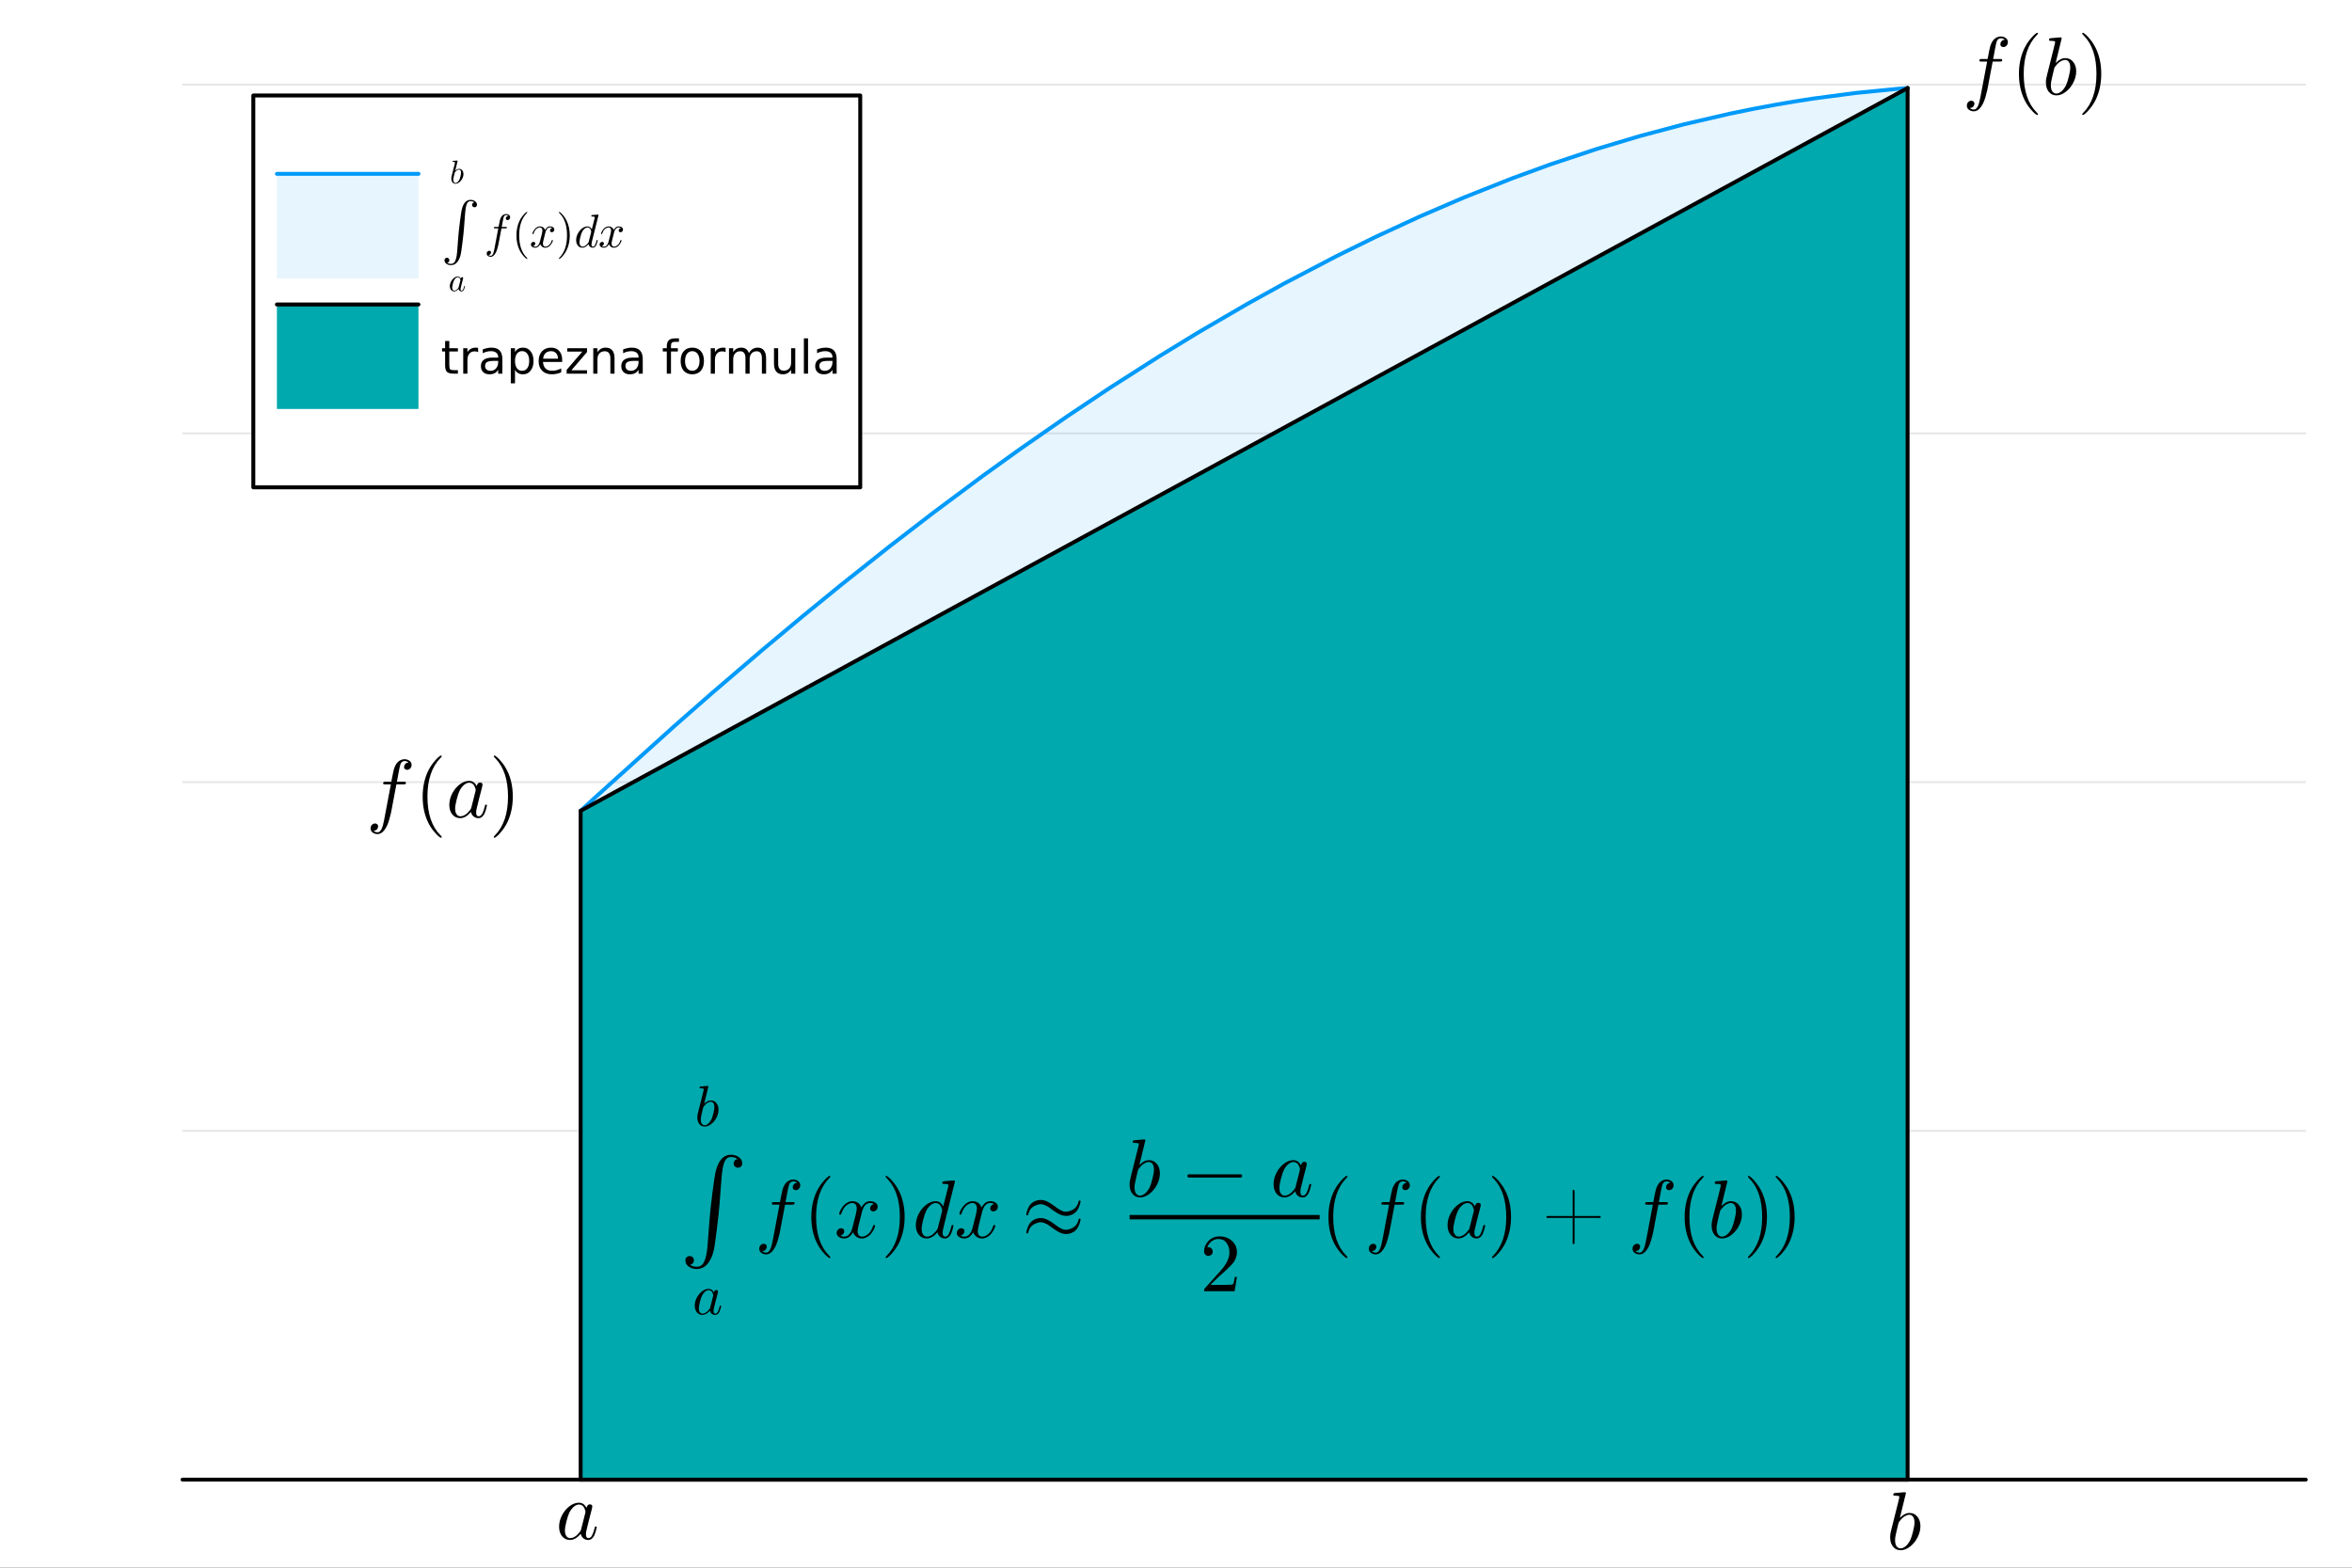 <?xml version="1.0" encoding="utf-8"?>
<svg xmlns="http://www.w3.org/2000/svg" xmlns:xlink="http://www.w3.org/1999/xlink" width="600" height="400" viewBox="0 0 2400 1600">
<rect x="0" y="0" width="2400" height="1600" fill="#333333" stroke="none"/>
<defs>
  <clipPath id="clip740">
    <rect x="0" y="0" width="2400" height="1600"/>
  </clipPath>
</defs>
<path clip-path="url(#clip740)" d="M0 1600 L2400 1600 L2400 0 L0 0  Z" fill="#ffffff" fill-rule="evenodd" fill-opacity="1"/>
<defs>
  <clipPath id="clip741">
    <rect x="480" y="0" width="1681" height="1600"/>
  </clipPath>
</defs>
<path clip-path="url(#clip740)" d="M186.274 1552.76 L2352.76 1552.76 L2352.76 47.244 L186.274 47.244  Z" fill="#ffffff" fill-rule="evenodd" fill-opacity="1"/>
<defs>
  <clipPath id="clip742">
    <rect x="186" y="47" width="2167" height="1507"/>
  </clipPath>
</defs>
<polyline clip-path="url(#clip742)" style="stroke:#000000; stroke-linecap:round; stroke-linejoin:round; stroke-width:2; stroke-opacity:0.1; fill:none" points="186.274,1510.15 2352.76,1510.15 "/>
<polyline clip-path="url(#clip742)" style="stroke:#000000; stroke-linecap:round; stroke-linejoin:round; stroke-width:2; stroke-opacity:0.1; fill:none" points="186.274,1154.18 2352.76,1154.18 "/>
<polyline clip-path="url(#clip742)" style="stroke:#000000; stroke-linecap:round; stroke-linejoin:round; stroke-width:2; stroke-opacity:0.1; fill:none" points="186.274,798.217 2352.76,798.217 "/>
<polyline clip-path="url(#clip742)" style="stroke:#000000; stroke-linecap:round; stroke-linejoin:round; stroke-width:2; stroke-opacity:0.1; fill:none" points="186.274,442.251 2352.76,442.251 "/>
<polyline clip-path="url(#clip742)" style="stroke:#000000; stroke-linecap:round; stroke-linejoin:round; stroke-width:2; stroke-opacity:0.1; fill:none" points="186.274,86.286 2352.76,86.286 "/>
<polyline clip-path="url(#clip740)" style="stroke:#000000; stroke-linecap:round; stroke-linejoin:round; stroke-width:4; stroke-opacity:1; fill:none" points="186.274,1510.15 2352.76,1510.15 "/>
<path clip-path="url(#clip742)" d="M592.489 827.512 L606.468 814.648 L688.341 740.841 L726.428 707.448 L777.479 663.69 L819.663 628.437 L858.89 596.422 L908.133 557.322 L952.304 523.319 L1002.86 485.689 L1040.66 458.491 L1089 424.9 L1133.12 395.448 L1183.33 363.37 L1223.13 339.059 L1272.59 310.268 L1310.46 289.298 L1363.85 261.36 L1403.75 241.748 L1449.13 220.784 L1494.07 201.449 L1543.51 181.843 L1581.27 168.059 L1628.93 152.156 L1673 138.944 L1718.46 126.84 L1764.54 116.162 L1788.59 111.227 L1812.65 106.734 L1831.6 103.507 L1850.55 100.555 L1893.7 94.864 L1936.86 90.609 L1941.7 90.222 L1946.54 89.853 L1946.54 1510.15 L1941.7 1510.15 L1936.86 1510.15 L1893.7 1510.15 L1850.55 1510.15 L1831.6 1510.15 L1812.65 1510.15 L1788.59 1510.15 L1764.54 1510.15 L1718.46 1510.15 L1673 1510.15 L1628.93 1510.15 L1581.27 1510.15 L1543.51 1510.15 L1494.07 1510.15 L1449.13 1510.15 L1403.75 1510.15 L1363.85 1510.15 L1310.46 1510.15 L1272.59 1510.15 L1223.13 1510.15 L1183.33 1510.15 L1133.12 1510.15 L1089 1510.15 L1040.66 1510.15 L1002.86 1510.15 L952.304 1510.15 L908.133 1510.15 L858.89 1510.15 L819.663 1510.15 L777.479 1510.15 L726.428 1510.15 L688.341 1510.15 L606.468 1510.15 L592.489 1510.15  Z" fill="#009af9" fill-rule="evenodd" fill-opacity="0.1"/>
<polyline clip-path="url(#clip742)" style="stroke:#009af9; stroke-linecap:round; stroke-linejoin:round; stroke-width:4; stroke-opacity:1; fill:none" points="592.489,827.512 606.468,814.648 688.341,740.841 726.428,707.448 777.479,663.69 819.663,628.437 858.89,596.422 908.133,557.322 952.304,523.319 1002.86,485.689 1040.66,458.491 1089,424.9 1133.12,395.448 1183.33,363.37 1223.13,339.059 1272.59,310.268 1310.46,289.298 1363.85,261.36 1403.75,241.748 1449.13,220.784 1494.07,201.449 1543.51,181.843 1581.27,168.059 1628.93,152.156 1673,138.944 1718.46,126.84 1764.54,116.162 1788.59,111.227 1812.65,106.734 1831.6,103.507 1850.55,100.555 1893.7,94.864 1936.86,90.609 1941.7,90.222 1946.54,89.853 "/>
<path clip-path="url(#clip742)" d="M592.489 827.512 L1946.54 89.853 L1946.54 1510.15 L592.489 1510.15  Z" fill="#00a9ad" fill-rule="evenodd" fill-opacity="1"/>
<polyline clip-path="url(#clip742)" style="stroke:#000000; stroke-linecap:round; stroke-linejoin:round; stroke-width:4; stroke-opacity:1; fill:none" points="592.489,827.512 1946.54,89.853 "/>
<polyline clip-path="url(#clip742)" style="stroke:#000000; stroke-linecap:round; stroke-linejoin:round; stroke-width:4; stroke-opacity:1; fill:none" points="592.489,1510.15 592.489,827.512 "/>
<polyline clip-path="url(#clip742)" style="stroke:#000000; stroke-linecap:round; stroke-linejoin:round; stroke-width:4; stroke-opacity:1; fill:none" points="1946.54,1510.15 1946.54,89.853 "/>
<polyline clip-path="url(#clip742)" style="stroke:#000000; stroke-linecap:round; stroke-linejoin:round; stroke-width:4; stroke-opacity:1; fill:none" points="592.489,1510.15 1946.54,1510.15 "/>
<path clip-path="url(#clip740)" d="M258.49 497.388 L877.798 497.388 L877.798 97.428 L258.49 97.428  Z" fill="#ffffff" fill-rule="evenodd" fill-opacity="1"/>
<polyline clip-path="url(#clip740)" style="stroke:#000000; stroke-linecap:round; stroke-linejoin:round; stroke-width:4; stroke-opacity:1; fill:none" points="258.49,497.388 877.798,497.388 877.798,97.428 258.49,97.428 258.49,497.388 "/>
<path clip-path="url(#clip740)" d="M282.562 284.076 L426.994 284.076 L426.994 177.42 L282.562 177.42 L282.562 284.076  Z" fill="#009af9" fill-rule="evenodd" fill-opacity="0.1"/>
<polyline clip-path="url(#clip740)" style="stroke:#009af9; stroke-linecap:round; stroke-linejoin:round; stroke-width:4; stroke-opacity:1; fill:none" points="282.562,177.42 426.994,177.42 "/>
<path clip-path="url(#clip740)" d="M486.701 208.966 Q486.701 210.225 485.94 210.898 Q485.179 211.542 484.184 211.542 Q483.217 211.542 482.456 210.898 Q481.724 210.225 481.724 209.024 Q481.724 208.204 482.251 207.472 Q482.778 206.711 483.949 206.565 Q482.485 205.306 480.172 205.306 Q479.031 205.306 478.24 205.745 Q477.479 206.155 476.718 207.414 Q475.956 208.673 475.429 211.249 Q474.932 213.826 474.61 217.837 L473.468 232.769 Q473.116 237.834 471.858 247.788 Q470.628 257.714 470.042 259.997 Q469.515 262.164 468.725 263.95 Q467.934 265.736 466.763 267.288 Q465.592 268.869 463.894 269.747 Q462.196 270.625 460.146 270.625 Q457.423 270.625 455.491 269.191 Q453.559 267.785 453.559 265.648 Q453.559 264.389 454.32 263.716 Q455.081 263.071 456.077 263.071 Q457.043 263.071 457.775 263.716 Q458.536 264.389 458.536 265.589 Q458.536 266.409 458.009 267.141 Q457.482 267.902 456.311 268.049 Q457.775 269.308 460.146 269.308 Q461.962 269.308 463.162 268.254 Q464.362 267.2 465.241 264.389 Q466.119 261.578 466.5 256.777 L467.641 241.845 Q468.022 236.575 469.252 226.767 Q470.511 216.959 471.067 214.382 Q473.409 203.988 480.114 203.988 Q482.837 203.988 484.769 205.423 Q486.701 206.828 486.701 208.966 Z" fill="#000000" fill-rule="nonzero" fill-opacity="1" /><path clip-path="url(#clip740)" d="M474.419 292.232 Q473.977 294.347 473.403 295.56 Q472.485 297.413 470.927 297.413 Q469.747 297.413 468.911 296.692 Q468.074 295.97 467.878 294.888 Q465.73 297.413 463.5 297.413 Q461.532 297.413 460.286 295.921 Q459.04 294.413 459.04 292.035 Q459.04 289.641 460.221 287.346 Q461.418 285.051 463.303 283.624 Q465.189 282.198 467.123 282.198 Q469.173 282.198 470.222 284.346 Q470.304 283.755 470.681 283.313 Q471.058 282.87 471.632 282.87 Q472.075 282.87 472.337 283.116 Q472.6 283.345 472.6 283.772 Q472.6 283.985 472.37 284.919 L471.157 289.609 L470.419 292.642 Q470.14 293.757 470.058 294.167 Q469.993 294.576 469.993 295.118 Q469.993 296.659 470.993 296.659 Q471.485 296.659 471.878 296.347 Q472.272 296.036 472.583 295.38 Q472.895 294.724 473.091 294.117 Q473.288 293.494 473.551 292.511 Q473.633 292.117 473.698 292.019 Q473.78 291.904 474.01 291.904 Q474.419 291.904 474.419 292.232 M469.812 285.887 Q469.812 285.739 469.698 285.329 Q469.583 284.919 469.32 284.346 Q469.058 283.772 468.484 283.362 Q467.927 282.936 467.173 282.936 Q466.156 282.936 465.09 283.804 Q464.041 284.673 463.27 286.149 Q462.68 287.33 462.041 289.805 Q461.418 292.281 461.418 293.511 Q461.418 294.265 461.582 294.937 Q461.762 295.593 462.27 296.134 Q462.779 296.659 463.566 296.659 Q465.484 296.659 467.369 294.281 Q467.73 293.871 467.812 293.707 Q467.91 293.527 468.042 293.035 L469.714 286.461 Q469.812 285.969 469.812 285.887 Z" fill="#000000" fill-rule="nonzero" fill-opacity="1" /><path clip-path="url(#clip740)" d="M472.896 177.678 Q472.896 180.039 471.699 182.351 Q470.518 184.646 468.616 186.089 Q466.731 187.532 464.796 187.532 Q462.911 187.532 461.714 186.089 Q460.533 184.63 460.533 182.253 Q460.533 181.416 460.632 180.826 Q460.73 180.236 461.074 178.859 L463.829 167.906 Q464.304 165.857 464.304 165.841 Q464.304 165.644 464.222 165.545 Q464.157 165.431 463.763 165.349 Q463.37 165.267 462.616 165.267 Q462.304 165.267 462.156 165.25 Q462.025 165.234 461.911 165.152 Q461.812 165.054 461.812 164.857 Q461.812 164.578 461.927 164.431 Q462.058 164.267 462.156 164.234 Q462.255 164.201 462.452 164.185 Q462.73 164.168 463.665 164.086 Q464.599 163.988 465.403 163.922 Q466.206 163.857 466.551 163.857 Q466.747 163.857 466.846 163.955 Q466.96 164.037 466.96 164.135 L466.977 164.217 L464.501 174.334 Q466.452 172.317 468.436 172.317 Q470.42 172.317 471.65 173.842 Q472.896 175.366 472.896 177.678 M470.469 176.203 Q470.469 174.645 469.879 173.858 Q469.305 173.055 468.354 173.055 Q467.551 173.055 466.501 173.661 Q465.452 174.268 464.337 175.744 Q464.124 176.022 464.042 176.186 Q463.976 176.35 463.829 176.908 L463.091 180.006 Q462.55 182.121 462.55 183.4 Q462.55 185.138 463.189 185.958 Q463.829 186.778 464.796 186.778 Q465.813 186.778 466.878 185.876 Q467.944 184.974 468.764 183.335 Q469.272 182.253 469.862 179.924 Q470.469 177.58 470.469 176.203 Z" fill="#000000" fill-rule="nonzero" fill-opacity="1" /><path clip-path="url(#clip740)" d="M520.541 221.748 Q520.541 223.037 519.721 223.833 Q518.925 224.629 517.918 224.629 Q517.192 224.629 516.653 224.184 Q516.138 223.739 516.138 222.966 Q516.138 222.17 516.747 221.327 Q517.356 220.484 518.738 220.366 Q517.824 219.5 516.372 219.5 Q515.646 219.5 515.037 219.968 Q514.451 220.413 514.123 221.139 Q513.772 221.889 512.976 226.128 Q512.718 227.51 512.484 228.845 Q512.25 230.18 511.969 231.586 L515.95 231.586 Q516.466 231.586 516.676 231.609 Q516.887 231.633 517.051 231.75 Q517.239 231.867 517.239 232.125 Q517.239 232.78 516.934 232.944 Q516.653 233.085 515.81 233.085 L511.687 233.085 L508.807 248.286 Q508.736 248.731 508.432 250.136 Q508.151 251.518 507.471 253.79 Q506.792 256.086 506.113 257.444 Q505.738 258.217 505.246 258.943 Q504.778 259.693 504.099 260.442 Q503.419 261.192 502.529 261.637 Q501.639 262.105 500.702 262.105 Q499.11 262.105 497.868 261.215 Q496.627 260.325 496.627 258.803 Q496.627 257.514 497.423 256.718 Q498.243 255.922 499.25 255.922 Q499.976 255.922 500.492 256.367 Q501.03 256.812 501.03 257.585 Q501.03 257.913 500.913 258.287 Q500.796 258.662 500.538 259.084 Q500.281 259.529 499.719 259.833 Q499.156 260.138 498.384 260.185 Q499.297 261.051 500.702 261.051 Q501.147 261.051 501.546 260.864 Q501.944 260.7 502.272 260.278 Q502.623 259.857 502.881 259.435 Q503.138 259.037 503.396 258.264 Q503.654 257.514 503.818 256.952 Q503.982 256.39 504.192 255.383 Q504.427 254.376 504.544 253.767 Q504.661 253.181 504.872 252.034 L508.455 233.085 L505.293 233.085 Q504.731 233.085 504.497 233.061 Q504.286 233.038 504.122 232.921 Q503.958 232.78 503.958 232.499 Q503.958 232.054 504.145 231.867 Q504.356 231.656 504.59 231.633 Q504.825 231.586 505.387 231.586 L508.713 231.586 Q509.837 225.66 510.282 224.067 Q510.797 222.381 511.594 221.21 Q512.39 220.015 513.28 219.453 Q514.17 218.891 514.896 218.68 Q515.646 218.446 516.372 218.446 Q518.012 218.446 519.276 219.336 Q520.541 220.203 520.541 221.748 Z" fill="#000000" fill-rule="nonzero" fill-opacity="1" /><path clip-path="url(#clip740)" d="M526.994 240.276 Q526.994 232.171 530.015 225.637 Q531.304 222.896 533.107 220.601 Q534.911 218.305 536.105 217.298 Q537.3 216.291 537.628 216.291 Q538.096 216.291 538.119 216.759 Q538.119 216.994 537.487 217.579 Q529.758 225.449 529.781 240.276 Q529.781 255.149 537.3 262.714 Q538.119 263.534 538.119 263.792 Q538.119 264.26 537.628 264.26 Q537.3 264.26 536.152 263.3 Q535.004 262.34 533.224 260.138 Q531.444 257.936 530.156 255.243 Q526.994 248.708 526.994 240.276 Z" fill="#000000" fill-rule="nonzero" fill-opacity="1" /><path clip-path="url(#clip740)" d="M565.652 234.233 Q565.652 235.544 564.832 236.294 Q564.013 237.02 563.076 237.02 Q562.186 237.02 561.717 236.505 Q561.249 235.989 561.249 235.333 Q561.249 234.443 561.905 233.67 Q562.56 232.897 563.544 232.734 Q562.584 232.125 561.155 232.125 Q560.218 232.125 559.398 232.616 Q558.602 233.108 558.11 233.741 Q557.642 234.373 557.22 235.287 Q556.822 236.177 556.658 236.715 Q556.517 237.231 556.4 237.793 L554.761 244.351 Q553.964 247.466 553.964 248.567 Q553.964 249.926 554.62 250.839 Q555.276 251.729 556.588 251.729 Q557.103 251.729 557.689 251.589 Q558.274 251.425 559.024 251.003 Q559.797 250.558 560.476 249.902 Q561.179 249.223 561.858 248.075 Q562.537 246.928 562.982 245.452 Q563.123 244.937 563.591 244.937 Q564.177 244.937 564.177 245.405 Q564.177 245.803 563.849 246.646 Q563.544 247.466 562.865 248.544 Q562.209 249.598 561.342 250.558 Q560.476 251.495 559.188 252.151 Q557.899 252.807 556.494 252.807 Q554.48 252.807 553.145 251.729 Q551.81 250.652 551.318 249.153 Q551.201 249.363 551.037 249.645 Q550.873 249.926 550.381 250.558 Q549.912 251.167 549.374 251.635 Q548.835 252.08 547.992 252.432 Q547.172 252.807 546.282 252.807 Q545.158 252.807 544.15 252.479 Q543.167 252.151 542.464 251.401 Q541.761 250.652 541.761 249.621 Q541.761 248.473 542.534 247.677 Q543.331 246.857 544.408 246.857 Q545.087 246.857 545.626 247.255 Q546.188 247.654 546.188 248.52 Q546.188 249.481 545.532 250.207 Q544.877 250.933 543.94 251.12 Q544.9 251.729 546.329 251.729 Q547.875 251.729 549.093 250.371 Q550.311 249.012 550.896 246.74 Q552.348 241.283 552.91 238.847 Q553.473 236.387 553.473 235.333 Q553.473 234.35 553.215 233.67 Q552.957 232.991 552.512 232.687 Q552.091 232.359 551.692 232.242 Q551.318 232.125 550.896 232.125 Q550.193 232.125 549.397 232.406 Q548.624 232.687 547.687 233.343 Q546.774 233.975 545.907 235.287 Q545.04 236.598 544.455 238.402 Q544.338 238.94 543.823 238.94 Q543.26 238.917 543.26 238.449 Q543.26 238.05 543.565 237.231 Q543.893 236.387 544.549 235.333 Q545.228 234.279 546.094 233.343 Q546.985 232.382 548.273 231.726 Q549.584 231.071 550.99 231.071 Q551.622 231.071 552.231 231.211 Q552.864 231.328 553.613 231.68 Q554.386 232.031 555.065 232.804 Q555.745 233.577 556.166 234.701 Q556.447 234.162 556.822 233.647 Q557.22 233.132 557.829 232.499 Q558.462 231.843 559.328 231.469 Q560.218 231.071 561.202 231.071 Q562.162 231.071 563.099 231.328 Q564.036 231.562 564.832 232.335 Q565.652 233.085 565.652 234.233 Z" fill="#000000" fill-rule="nonzero" fill-opacity="1" /><path clip-path="url(#clip740)" d="M570.265 263.792 Q570.265 263.557 570.874 262.972 Q578.603 255.102 578.603 240.276 Q578.603 225.402 571.178 217.884 Q570.265 217.017 570.265 216.759 Q570.265 216.291 570.733 216.291 Q571.061 216.291 572.209 217.251 Q573.38 218.212 575.137 220.413 Q576.917 222.615 578.228 225.309 Q581.39 231.843 581.39 240.276 Q581.39 248.38 578.369 254.915 Q577.081 257.655 575.277 259.95 Q573.474 262.246 572.279 263.253 Q571.085 264.26 570.733 264.26 Q570.265 264.26 570.265 263.792 Z" fill="#000000" fill-rule="nonzero" fill-opacity="1" /><path clip-path="url(#clip740)" d="M610.749 219.5 L603.84 247.232 Q603.558 248.473 603.558 249.527 Q603.558 251.729 604.987 251.729 Q605.69 251.729 606.252 251.284 Q606.814 250.839 607.259 249.902 Q607.704 248.965 607.985 248.099 Q608.266 247.209 608.641 245.803 Q608.758 245.241 608.852 245.101 Q608.969 244.937 609.297 244.937 Q609.883 244.937 609.883 245.405 Q609.25 248.427 608.43 250.16 Q607.119 252.807 604.894 252.807 Q603.207 252.807 602.013 251.776 Q600.818 250.745 600.537 249.2 Q597.469 252.807 594.283 252.807 Q591.472 252.807 589.692 250.675 Q587.912 248.52 587.912 245.124 Q587.912 241.704 589.599 238.425 Q591.309 235.146 594.002 233.108 Q596.696 231.071 599.46 231.071 Q602.387 231.071 603.886 234.139 L606.767 222.756 L606.908 221.819 Q606.908 221.538 606.791 221.397 Q606.697 221.233 606.135 221.116 Q605.596 220.999 604.519 220.999 Q604.074 220.999 603.863 220.975 Q603.676 220.952 603.512 220.835 Q603.348 220.694 603.348 220.413 Q603.348 219.594 604.027 219.5 Q608.524 218.985 610.117 218.985 Q610.398 218.985 610.562 219.125 Q610.726 219.242 610.726 219.383 L610.749 219.5 M603.301 236.341 Q603.301 236.13 603.137 235.544 Q602.973 234.959 602.598 234.139 Q602.223 233.319 601.404 232.734 Q600.607 232.125 599.53 232.125 Q598.078 232.125 596.555 233.366 Q595.056 234.607 593.955 236.715 Q593.112 238.402 592.199 241.939 Q591.309 245.475 591.309 247.232 Q591.309 248.309 591.543 249.27 Q591.8 250.207 592.526 250.98 Q593.253 251.729 594.377 251.729 Q597.117 251.729 599.811 248.333 Q600.326 247.747 600.443 247.513 Q600.584 247.255 600.771 246.553 L603.16 237.16 Q603.301 236.458 603.301 236.341 Z" fill="#000000" fill-rule="nonzero" fill-opacity="1" /><path clip-path="url(#clip740)" d="M635.713 234.233 Q635.713 235.544 634.893 236.294 Q634.073 237.02 633.136 237.02 Q632.246 237.02 631.778 236.505 Q631.309 235.989 631.309 235.333 Q631.309 234.443 631.965 233.67 Q632.621 232.897 633.605 232.734 Q632.645 232.125 631.216 232.125 Q630.279 232.125 629.459 232.616 Q628.663 233.108 628.171 233.741 Q627.702 234.373 627.281 235.287 Q626.883 236.177 626.719 236.715 Q626.578 237.231 626.461 237.793 L624.821 244.351 Q624.025 247.466 624.025 248.567 Q624.025 249.926 624.681 250.839 Q625.337 251.729 626.648 251.729 Q627.164 251.729 627.749 251.589 Q628.335 251.425 629.084 251.003 Q629.857 250.558 630.537 249.902 Q631.239 249.223 631.918 248.075 Q632.598 246.928 633.043 245.452 Q633.183 244.937 633.652 244.937 Q634.237 244.937 634.237 245.405 Q634.237 245.803 633.909 246.646 Q633.605 247.466 632.926 248.544 Q632.27 249.598 631.403 250.558 Q630.537 251.495 629.248 252.151 Q627.96 252.807 626.555 252.807 Q624.54 252.807 623.205 251.729 Q621.87 250.652 621.378 249.153 Q621.261 249.363 621.097 249.645 Q620.933 249.926 620.441 250.558 Q619.973 251.167 619.434 251.635 Q618.896 252.08 618.052 252.432 Q617.233 252.807 616.343 252.807 Q615.218 252.807 614.211 252.479 Q613.227 252.151 612.525 251.401 Q611.822 250.652 611.822 249.621 Q611.822 248.473 612.595 247.677 Q613.391 246.857 614.469 246.857 Q615.148 246.857 615.687 247.255 Q616.249 247.654 616.249 248.52 Q616.249 249.481 615.593 250.207 Q614.937 250.933 614 251.12 Q614.961 251.729 616.389 251.729 Q617.935 251.729 619.153 250.371 Q620.371 249.012 620.957 246.74 Q622.409 241.283 622.971 238.847 Q623.533 236.387 623.533 235.333 Q623.533 234.35 623.276 233.67 Q623.018 232.991 622.573 232.687 Q622.151 232.359 621.753 232.242 Q621.378 232.125 620.957 232.125 Q620.254 232.125 619.458 232.406 Q618.685 232.687 617.748 233.343 Q616.834 233.975 615.968 235.287 Q615.101 236.598 614.516 238.402 Q614.398 238.94 613.883 238.94 Q613.321 238.917 613.321 238.449 Q613.321 238.05 613.626 237.231 Q613.953 236.387 614.609 235.333 Q615.289 234.279 616.155 233.343 Q617.045 232.382 618.333 231.726 Q619.645 231.071 621.05 231.071 Q621.683 231.071 622.292 231.211 Q622.924 231.328 623.674 231.68 Q624.447 232.031 625.126 232.804 Q625.805 233.577 626.227 234.701 Q626.508 234.162 626.883 233.647 Q627.281 233.132 627.89 232.499 Q628.522 231.843 629.389 231.469 Q630.279 231.071 631.263 231.071 Q632.223 231.071 633.16 231.328 Q634.097 231.562 634.893 232.335 Q635.713 233.085 635.713 234.233 Z" fill="#000000" fill-rule="nonzero" fill-opacity="1" /><path clip-path="url(#clip740)" d="M282.562 417.396 L426.994 417.396 L426.994 310.74 L282.562 310.74 L282.562 417.396  Z" fill="#00a9ad" fill-rule="evenodd" fill-opacity="1"/>
<polyline clip-path="url(#clip740)" style="stroke:#000000; stroke-linecap:round; stroke-linejoin:round; stroke-width:4; stroke-opacity:1; fill:none" points="282.562,310.74 426.994,310.74 "/>
<path clip-path="url(#clip740)" d="M458.474 348.061 L458.474 355.422 L467.247 355.422 L467.247 358.732 L458.474 358.732 L458.474 372.806 Q458.474 375.977 459.33 376.88 Q460.21 377.783 462.872 377.783 L467.247 377.783 L467.247 381.348 L462.872 381.348 Q457.941 381.348 456.066 379.519 Q454.191 377.667 454.191 372.806 L454.191 358.732 L451.066 358.732 L451.066 355.422 L454.191 355.422 L454.191 348.061 L458.474 348.061 Z" fill="#000000" fill-rule="nonzero" fill-opacity="1" /><path clip-path="url(#clip740)" d="M487.872 359.403 Q487.154 358.987 486.298 358.801 Q485.464 358.593 484.446 358.593 Q480.835 358.593 478.89 360.954 Q476.969 363.292 476.969 367.69 L476.969 381.348 L472.686 381.348 L472.686 355.422 L476.969 355.422 L476.969 359.45 Q478.311 357.089 480.464 355.954 Q482.617 354.797 485.696 354.797 Q486.135 354.797 486.668 354.866 Q487.2 354.913 487.848 355.028 L487.872 359.403 Z" fill="#000000" fill-rule="nonzero" fill-opacity="1" /><path clip-path="url(#clip740)" d="M504.122 368.315 Q498.959 368.315 496.969 369.496 Q494.978 370.676 494.978 373.524 Q494.978 375.792 496.46 377.135 Q497.964 378.454 500.534 378.454 Q504.075 378.454 506.205 375.954 Q508.358 373.431 508.358 369.264 L508.358 368.315 L504.122 368.315 M512.617 366.556 L512.617 381.348 L508.358 381.348 L508.358 377.413 Q506.899 379.774 504.723 380.908 Q502.547 382.019 499.399 382.019 Q495.418 382.019 493.057 379.797 Q490.719 377.551 490.719 373.801 Q490.719 369.426 493.635 367.204 Q496.575 364.982 502.385 364.982 L508.358 364.982 L508.358 364.565 Q508.358 361.626 506.413 360.028 Q504.492 358.408 500.997 358.408 Q498.774 358.408 496.668 358.94 Q494.561 359.473 492.617 360.538 L492.617 356.602 Q494.955 355.7 497.154 355.26 Q499.353 354.797 501.436 354.797 Q507.061 354.797 509.839 357.714 Q512.617 360.63 512.617 366.556 Z" fill="#000000" fill-rule="nonzero" fill-opacity="1" /><path clip-path="url(#clip740)" d="M525.51 377.459 L525.51 391.209 L521.228 391.209 L521.228 355.422 L525.51 355.422 L525.51 359.357 Q526.853 357.042 528.89 355.931 Q530.95 354.797 533.797 354.797 Q538.519 354.797 541.459 358.547 Q544.422 362.297 544.422 368.408 Q544.422 374.519 541.459 378.269 Q538.519 382.019 533.797 382.019 Q530.95 382.019 528.89 380.908 Q526.853 379.774 525.51 377.459 M540.001 368.408 Q540.001 363.709 538.057 361.047 Q536.135 358.362 532.756 358.362 Q529.376 358.362 527.432 361.047 Q525.51 363.709 525.51 368.408 Q525.51 373.107 527.432 375.792 Q529.376 378.454 532.756 378.454 Q536.135 378.454 538.057 375.792 Q540.001 373.107 540.001 368.408 Z" fill="#000000" fill-rule="nonzero" fill-opacity="1" /><path clip-path="url(#clip740)" d="M573.658 367.32 L573.658 369.403 L554.075 369.403 Q554.353 373.801 556.714 376.116 Q559.098 378.408 563.334 378.408 Q565.788 378.408 568.079 377.806 Q570.394 377.204 572.663 376 L572.663 380.028 Q570.371 381 567.964 381.51 Q565.556 382.019 563.08 382.019 Q556.876 382.019 553.242 378.408 Q549.631 374.797 549.631 368.639 Q549.631 362.274 553.056 358.547 Q556.505 354.797 562.339 354.797 Q567.57 354.797 570.603 358.176 Q573.658 361.533 573.658 367.32 M569.399 366.07 Q569.353 362.575 567.431 360.491 Q565.533 358.408 562.385 358.408 Q558.82 358.408 556.668 360.422 Q554.538 362.436 554.214 366.093 L569.399 366.07 Z" fill="#000000" fill-rule="nonzero" fill-opacity="1" /><path clip-path="url(#clip740)" d="M578.797 355.422 L599.028 355.422 L599.028 359.311 L583.01 377.945 L599.028 377.945 L599.028 381.348 L578.218 381.348 L578.218 377.459 L594.237 358.825 L578.797 358.825 L578.797 355.422 Z" fill="#000000" fill-rule="nonzero" fill-opacity="1" /><path clip-path="url(#clip740)" d="M627.084 365.7 L627.084 381.348 L622.825 381.348 L622.825 365.838 Q622.825 362.158 621.389 360.329 Q619.954 358.501 617.084 358.501 Q613.635 358.501 611.644 360.7 Q609.653 362.899 609.653 366.695 L609.653 381.348 L605.371 381.348 L605.371 355.422 L609.653 355.422 L609.653 359.45 Q611.181 357.112 613.241 355.954 Q615.325 354.797 618.033 354.797 Q622.501 354.797 624.792 357.575 Q627.084 360.329 627.084 365.7 Z" fill="#000000" fill-rule="nonzero" fill-opacity="1" /><path clip-path="url(#clip740)" d="M647.361 368.315 Q642.199 368.315 640.209 369.496 Q638.218 370.676 638.218 373.524 Q638.218 375.792 639.699 377.135 Q641.204 378.454 643.774 378.454 Q647.315 378.454 649.445 375.954 Q651.598 373.431 651.598 369.264 L651.598 368.315 L647.361 368.315 M655.857 366.556 L655.857 381.348 L651.598 381.348 L651.598 377.413 Q650.139 379.774 647.963 380.908 Q645.787 382.019 642.639 382.019 Q638.658 382.019 636.297 379.797 Q633.959 377.551 633.959 373.801 Q633.959 369.426 636.875 367.204 Q639.815 364.982 645.625 364.982 L651.598 364.982 L651.598 364.565 Q651.598 361.626 649.653 360.028 Q647.732 358.408 644.236 358.408 Q642.014 358.408 639.908 358.94 Q637.801 359.473 635.857 360.538 L635.857 356.602 Q638.195 355.7 640.394 355.26 Q642.593 354.797 644.676 354.797 Q650.301 354.797 653.079 357.714 Q655.857 360.63 655.857 366.556 Z" fill="#000000" fill-rule="nonzero" fill-opacity="1" /><path clip-path="url(#clip740)" d="M692.824 345.329 L692.824 348.871 L688.75 348.871 Q686.458 348.871 685.556 349.797 Q684.676 350.723 684.676 353.13 L684.676 355.422 L691.69 355.422 L691.69 358.732 L684.676 358.732 L684.676 381.348 L680.394 381.348 L680.394 358.732 L676.32 358.732 L676.32 355.422 L680.394 355.422 L680.394 353.616 Q680.394 349.288 682.408 347.32 Q684.421 345.329 688.796 345.329 L692.824 345.329 Z" fill="#000000" fill-rule="nonzero" fill-opacity="1" /><path clip-path="url(#clip740)" d="M706.435 358.408 Q703.009 358.408 701.019 361.093 Q699.028 363.755 699.028 368.408 Q699.028 373.061 700.995 375.746 Q702.986 378.408 706.435 378.408 Q709.838 378.408 711.829 375.723 Q713.819 373.038 713.819 368.408 Q713.819 363.801 711.829 361.116 Q709.838 358.408 706.435 358.408 M706.435 354.797 Q711.991 354.797 715.162 358.408 Q718.333 362.019 718.333 368.408 Q718.333 374.774 715.162 378.408 Q711.991 382.019 706.435 382.019 Q700.857 382.019 697.685 378.408 Q694.537 374.774 694.537 368.408 Q694.537 362.019 697.685 358.408 Q700.857 354.797 706.435 354.797 Z" fill="#000000" fill-rule="nonzero" fill-opacity="1" /><path clip-path="url(#clip740)" d="M740.417 359.403 Q739.699 358.987 738.842 358.801 Q738.009 358.593 736.991 358.593 Q733.38 358.593 731.435 360.954 Q729.514 363.292 729.514 367.69 L729.514 381.348 L725.231 381.348 L725.231 355.422 L729.514 355.422 L729.514 359.45 Q730.856 357.089 733.009 355.954 Q735.162 354.797 738.241 354.797 Q738.68 354.797 739.213 354.866 Q739.745 354.913 740.393 355.028 L740.417 359.403 Z" fill="#000000" fill-rule="nonzero" fill-opacity="1" /><path clip-path="url(#clip740)" d="M764.236 360.399 Q765.833 357.528 768.055 356.163 Q770.277 354.797 773.287 354.797 Q777.338 354.797 779.537 357.644 Q781.736 360.468 781.736 365.7 L781.736 381.348 L777.453 381.348 L777.453 365.838 Q777.453 362.112 776.134 360.306 Q774.814 358.501 772.106 358.501 Q768.796 358.501 766.875 360.7 Q764.953 362.899 764.953 366.695 L764.953 381.348 L760.671 381.348 L760.671 365.838 Q760.671 362.089 759.352 360.306 Q758.032 358.501 755.278 358.501 Q752.014 358.501 750.092 360.723 Q748.171 362.922 748.171 366.695 L748.171 381.348 L743.889 381.348 L743.889 355.422 L748.171 355.422 L748.171 359.45 Q749.629 357.065 751.666 355.931 Q753.704 354.797 756.504 354.797 Q759.328 354.797 761.296 356.232 Q763.287 357.667 764.236 360.399 Z" fill="#000000" fill-rule="nonzero" fill-opacity="1" /><path clip-path="url(#clip740)" d="M789.791 371.116 L789.791 355.422 L794.051 355.422 L794.051 370.954 Q794.051 374.635 795.486 376.487 Q796.921 378.315 799.791 378.315 Q803.24 378.315 805.231 376.116 Q807.245 373.917 807.245 370.121 L807.245 355.422 L811.504 355.422 L811.504 381.348 L807.245 381.348 L807.245 377.366 Q805.694 379.727 803.634 380.885 Q801.597 382.019 798.888 382.019 Q794.421 382.019 792.106 379.241 Q789.791 376.463 789.791 371.116 M800.509 354.797 L800.509 354.797 Z" fill="#000000" fill-rule="nonzero" fill-opacity="1" /><path clip-path="url(#clip740)" d="M820.277 345.329 L824.536 345.329 L824.536 381.348 L820.277 381.348 L820.277 345.329 Z" fill="#000000" fill-rule="nonzero" fill-opacity="1" /><path clip-path="url(#clip740)" d="M845.231 368.315 Q840.069 368.315 838.078 369.496 Q836.087 370.676 836.087 373.524 Q836.087 375.792 837.569 377.135 Q839.073 378.454 841.643 378.454 Q845.184 378.454 847.314 375.954 Q849.467 373.431 849.467 369.264 L849.467 368.315 L845.231 368.315 M853.726 366.556 L853.726 381.348 L849.467 381.348 L849.467 377.413 Q848.009 379.774 845.833 380.908 Q843.657 382.019 840.509 382.019 Q836.527 382.019 834.166 379.797 Q831.828 377.551 831.828 373.801 Q831.828 369.426 834.745 367.204 Q837.685 364.982 843.495 364.982 L849.467 364.982 L849.467 364.565 Q849.467 361.626 847.522 360.028 Q845.601 358.408 842.106 358.408 Q839.884 358.408 837.777 358.94 Q835.671 359.473 833.726 360.538 L833.726 356.602 Q836.064 355.7 838.263 355.26 Q840.462 354.797 842.546 354.797 Q848.171 354.797 850.948 357.714 Q853.726 360.63 853.726 366.556 Z" fill="#000000" fill-rule="nonzero" fill-opacity="1" /><path clip-path="url(#clip740)" d="M608.955 1558.75 Q607.848 1564.04 606.413 1567.07 Q604.118 1571.7 600.224 1571.7 Q597.273 1571.7 595.182 1569.9 Q593.092 1568.1 592.6 1565.39 Q587.23 1571.7 581.656 1571.7 Q576.737 1571.7 573.622 1567.97 Q570.507 1564.2 570.507 1558.26 Q570.507 1552.28 573.458 1546.54 Q576.45 1540.8 581.164 1537.23 Q585.878 1533.67 590.714 1533.67 Q595.838 1533.67 598.461 1539.04 Q598.666 1537.56 599.609 1536.45 Q600.552 1535.35 601.986 1535.35 Q603.093 1535.35 603.749 1535.96 Q604.405 1536.54 604.405 1537.6 Q604.405 1538.13 603.831 1540.47 L600.798 1552.19 L598.953 1559.78 Q598.256 1562.56 598.051 1563.59 Q597.887 1564.61 597.887 1565.97 Q597.887 1569.82 600.388 1569.82 Q601.617 1569.82 602.601 1569.04 Q603.585 1568.26 604.364 1566.62 Q605.143 1564.98 605.634 1563.47 Q606.126 1561.91 606.782 1559.45 Q606.987 1558.46 607.151 1558.22 Q607.356 1557.93 607.93 1557.93 Q608.955 1557.93 608.955 1558.75 M597.437 1542.89 Q597.437 1542.52 597.15 1541.5 Q596.863 1540.47 596.207 1539.04 Q595.551 1537.6 594.116 1536.58 Q592.723 1535.51 590.837 1535.51 Q588.296 1535.51 585.632 1537.68 Q583.008 1539.86 581.082 1543.54 Q579.606 1546.5 578.008 1552.69 Q576.45 1558.87 576.45 1561.95 Q576.45 1563.83 576.86 1565.51 Q577.311 1567.15 578.582 1568.51 Q579.852 1569.82 581.82 1569.82 Q586.615 1569.82 591.329 1563.88 Q592.231 1562.85 592.436 1562.44 Q592.682 1561.99 593.01 1560.76 L597.191 1544.32 Q597.437 1543.09 597.437 1542.89 Z" fill="#000000" fill-rule="nonzero" fill-opacity="1" /><path clip-path="url(#clip740)" d="M1959.62 1557.55 Q1959.62 1563.45 1956.63 1569.23 Q1953.68 1574.97 1948.93 1578.57 Q1944.21 1582.18 1939.38 1582.18 Q1934.66 1582.18 1931.67 1578.57 Q1928.72 1574.93 1928.72 1568.98 Q1928.72 1566.89 1928.96 1565.42 Q1929.21 1563.94 1930.07 1560.5 L1936.96 1533.12 Q1938.15 1527.99 1938.15 1527.95 Q1938.15 1527.46 1937.94 1527.21 Q1937.78 1526.93 1936.79 1526.72 Q1935.81 1526.52 1933.92 1526.52 Q1933.15 1526.52 1932.78 1526.48 Q1932.45 1526.44 1932.16 1526.23 Q1931.92 1525.98 1931.92 1525.49 Q1931.92 1524.8 1932.2 1524.43 Q1932.53 1524.02 1932.78 1523.93 Q1933.02 1523.85 1933.51 1523.81 Q1934.21 1523.77 1936.55 1523.57 Q1938.88 1523.32 1940.89 1523.16 Q1942.9 1522.99 1943.76 1522.99 Q1944.25 1522.99 1944.5 1523.24 Q1944.79 1523.44 1944.79 1523.69 L1944.83 1523.89 L1938.64 1549.18 Q1943.52 1544.14 1948.48 1544.14 Q1953.44 1544.14 1956.51 1547.95 Q1959.62 1551.77 1959.62 1557.55 M1953.56 1553.86 Q1953.56 1549.96 1952.08 1548 Q1950.65 1545.99 1948.27 1545.99 Q1946.26 1545.99 1943.64 1547.5 Q1941.02 1549.02 1938.23 1552.71 Q1937.7 1553.41 1937.49 1553.82 Q1937.33 1554.23 1936.96 1555.62 L1935.11 1563.37 Q1933.76 1568.65 1933.76 1571.85 Q1933.76 1576.2 1935.36 1578.25 Q1936.96 1580.3 1939.38 1580.3 Q1941.92 1580.3 1944.58 1578.04 Q1947.25 1575.79 1949.3 1571.69 Q1950.57 1568.98 1952.04 1563.16 Q1953.56 1557.3 1953.56 1553.86 Z" fill="#000000" fill-rule="nonzero" fill-opacity="1" /><path clip-path="url(#clip740)" d="M419.991 780.653 Q419.991 782.908 418.557 784.301 Q417.163 785.695 415.401 785.695 Q414.13 785.695 413.187 784.916 Q412.285 784.137 412.285 782.785 Q412.285 781.391 413.351 779.915 Q414.417 778.44 416.835 778.235 Q415.237 776.718 412.695 776.718 Q411.425 776.718 410.359 777.538 Q409.334 778.317 408.76 779.587 Q408.146 780.899 406.752 788.318 Q406.301 790.737 405.891 793.073 Q405.481 795.409 404.989 797.869 L411.958 797.869 Q412.859 797.869 413.228 797.91 Q413.597 797.951 413.884 798.156 Q414.212 798.361 414.212 798.811 Q414.212 799.959 413.679 800.246 Q413.187 800.492 411.712 800.492 L404.497 800.492 L399.456 827.094 Q399.333 827.873 398.8 830.332 Q398.308 832.751 397.119 836.727 Q395.931 840.743 394.742 843.121 Q394.086 844.474 393.225 845.744 Q392.406 847.056 391.217 848.367 Q390.028 849.679 388.471 850.458 Q386.913 851.278 385.274 851.278 Q382.486 851.278 380.314 849.72 Q378.141 848.163 378.141 845.498 Q378.141 843.244 379.535 841.85 Q380.97 840.457 382.732 840.457 Q384.003 840.457 384.905 841.235 Q385.847 842.014 385.847 843.367 Q385.847 843.941 385.642 844.596 Q385.437 845.252 384.987 845.99 Q384.536 846.769 383.552 847.302 Q382.568 847.835 381.216 847.917 Q382.814 849.433 385.274 849.433 Q386.052 849.433 386.749 849.105 Q387.446 848.818 388.02 848.081 Q388.635 847.343 389.086 846.605 Q389.536 845.908 389.987 844.555 Q390.438 843.244 390.725 842.26 Q391.012 841.276 391.381 839.514 Q391.791 837.751 391.996 836.686 Q392.201 835.661 392.57 833.652 L398.841 800.492 L393.307 800.492 Q392.324 800.492 391.914 800.451 Q391.545 800.41 391.258 800.205 Q390.971 799.959 390.971 799.467 Q390.971 798.688 391.299 798.361 Q391.668 797.992 392.078 797.951 Q392.488 797.869 393.471 797.869 L399.292 797.869 Q401.259 787.498 402.038 784.711 Q402.94 781.76 404.334 779.71 Q405.727 777.62 407.285 776.636 Q408.842 775.653 410.113 775.284 Q411.425 774.874 412.695 774.874 Q415.565 774.874 417.778 776.431 Q419.991 777.948 419.991 780.653 Z" fill="#000000" fill-rule="nonzero" fill-opacity="1" /><path clip-path="url(#clip740)" d="M431.291 813.076 Q431.291 798.893 436.579 787.457 Q438.833 782.662 441.989 778.645 Q445.146 774.628 447.236 772.865 Q449.326 771.103 449.9 771.103 Q450.72 771.103 450.761 771.922 Q450.761 772.332 449.654 773.357 Q436.128 787.13 436.169 813.076 Q436.169 839.104 449.326 852.343 Q450.761 853.778 450.761 854.229 Q450.761 855.049 449.9 855.049 Q449.326 855.049 447.318 853.368 Q445.31 851.688 442.194 847.835 Q439.079 843.982 436.825 839.268 Q431.291 827.832 431.291 813.076 Z" fill="#000000" fill-rule="nonzero" fill-opacity="1" /><path clip-path="url(#clip740)" d="M496.932 822.052 Q495.826 827.34 494.391 830.373 Q492.096 835.005 488.202 835.005 Q485.25 835.005 483.16 833.201 Q481.069 831.398 480.578 828.693 Q475.208 835.005 469.633 835.005 Q464.715 835.005 461.6 831.275 Q458.484 827.504 458.484 821.56 Q458.484 815.576 461.436 809.838 Q464.428 804.099 469.142 800.533 Q473.855 796.967 478.692 796.967 Q483.816 796.967 486.439 802.337 Q486.644 800.861 487.587 799.754 Q488.53 798.647 489.964 798.647 Q491.071 798.647 491.727 799.262 Q492.383 799.836 492.383 800.902 Q492.383 801.435 491.809 803.771 L488.775 815.494 L486.931 823.077 Q486.234 825.864 486.029 826.889 Q485.865 827.914 485.865 829.266 Q485.865 833.119 488.366 833.119 Q489.595 833.119 490.579 832.341 Q491.563 831.562 492.342 829.922 Q493.12 828.283 493.612 826.766 Q494.104 825.209 494.76 822.749 Q494.965 821.765 495.129 821.52 Q495.334 821.233 495.908 821.233 Q496.932 821.233 496.932 822.052 M485.414 806.19 Q485.414 805.821 485.127 804.796 Q484.841 803.771 484.185 802.337 Q483.529 800.902 482.094 799.877 Q480.701 798.811 478.815 798.811 Q476.274 798.811 473.609 800.984 Q470.986 803.156 469.06 806.845 Q467.584 809.797 465.985 815.986 Q464.428 822.175 464.428 825.25 Q464.428 827.135 464.838 828.816 Q465.289 830.455 466.559 831.808 Q467.83 833.119 469.797 833.119 Q474.593 833.119 479.307 827.176 Q480.209 826.151 480.414 825.741 Q480.66 825.291 480.988 824.061 L485.168 807.624 Q485.414 806.394 485.414 806.19 Z" fill="#000000" fill-rule="nonzero" fill-opacity="1" /><path clip-path="url(#clip740)" d="M503.794 854.229 Q503.794 853.819 504.86 852.794 Q518.386 839.022 518.386 813.076 Q518.386 787.048 505.392 773.89 Q503.794 772.373 503.794 771.922 Q503.794 771.103 504.614 771.103 Q505.188 771.103 507.196 772.783 Q509.245 774.464 512.32 778.317 Q515.435 782.17 517.73 786.884 Q523.264 798.32 523.264 813.076 Q523.264 827.258 517.976 838.694 Q515.722 843.49 512.566 847.507 Q509.409 851.524 507.319 853.286 Q505.228 855.049 504.614 855.049 Q503.794 855.049 503.794 854.229 Z" fill="#000000" fill-rule="nonzero" fill-opacity="1" /><path clip-path="url(#clip740)" d="M2048.85 42.994 Q2048.85 45.249 2047.41 46.642 Q2046.02 48.036 2044.26 48.036 Q2042.98 48.036 2042.04 47.257 Q2041.14 46.478 2041.14 45.126 Q2041.14 43.732 2042.21 42.257 Q2043.27 40.781 2045.69 40.576 Q2044.09 39.059 2041.55 39.059 Q2040.28 39.059 2039.21 39.879 Q2038.19 40.658 2037.61 41.929 Q2037 43.24 2035.61 50.659 Q2035.16 53.078 2034.75 55.414 Q2034.34 57.751 2033.84 60.21 L2040.81 60.21 Q2041.71 60.21 2042.08 60.251 Q2042.45 60.292 2042.74 60.497 Q2043.07 60.702 2043.07 61.153 Q2043.07 62.3 2042.53 62.587 Q2042.04 62.833 2040.57 62.833 L2033.35 62.833 L2028.31 89.435 Q2028.19 90.214 2027.65 92.673 Q2027.16 95.092 2025.97 99.068 Q2024.79 103.085 2023.6 105.462 Q2022.94 106.815 2022.08 108.085 Q2021.26 109.397 2020.07 110.709 Q2018.88 112.02 2017.33 112.799 Q2015.77 113.619 2014.13 113.619 Q2011.34 113.619 2009.17 112.061 Q2007 110.504 2007 107.839 Q2007 105.585 2008.39 104.191 Q2009.82 102.798 2011.59 102.798 Q2012.86 102.798 2013.76 103.576 Q2014.7 104.355 2014.7 105.708 Q2014.7 106.282 2014.5 106.938 Q2014.29 107.593 2013.84 108.331 Q2013.39 109.11 2012.41 109.643 Q2011.42 110.176 2010.07 110.258 Q2011.67 111.774 2014.13 111.774 Q2014.91 111.774 2015.6 111.446 Q2016.3 111.16 2016.87 110.422 Q2017.49 109.684 2017.94 108.946 Q2018.39 108.249 2018.84 106.897 Q2019.29 105.585 2019.58 104.601 Q2019.87 103.617 2020.24 101.855 Q2020.65 100.092 2020.85 99.027 Q2021.06 98.002 2021.42 95.993 L2027.7 62.833 L2022.16 62.833 Q2021.18 62.833 2020.77 62.792 Q2020.4 62.751 2020.11 62.546 Q2019.83 62.3 2019.83 61.808 Q2019.83 61.03 2020.15 60.702 Q2020.52 60.333 2020.93 60.292 Q2021.34 60.21 2022.33 60.21 L2028.15 60.21 Q2030.11 49.84 2030.89 47.052 Q2031.79 44.101 2033.19 42.052 Q2034.58 39.961 2036.14 38.977 Q2037.7 37.994 2038.97 37.625 Q2040.28 37.215 2041.55 37.215 Q2044.42 37.215 2046.63 38.772 Q2048.85 40.289 2048.85 42.994 Z" fill="#000000" fill-rule="nonzero" fill-opacity="1" /><path clip-path="url(#clip740)" d="M2060.15 75.417 Q2060.15 61.235 2065.43 49.799 Q2067.69 45.003 2070.84 40.986 Q2074 36.969 2076.09 35.206 Q2078.18 33.444 2078.75 33.444 Q2079.57 33.444 2079.62 34.264 Q2079.62 34.673 2078.51 35.698 Q2064.98 49.471 2065.02 75.417 Q2065.02 101.445 2078.18 114.685 Q2079.62 116.119 2079.62 116.57 Q2079.62 117.39 2078.75 117.39 Q2078.18 117.39 2076.17 115.709 Q2074.16 114.029 2071.05 110.176 Q2067.93 106.323 2065.68 101.609 Q2060.15 90.173 2060.15 75.417 Z" fill="#000000" fill-rule="nonzero" fill-opacity="1" /><path clip-path="url(#clip740)" d="M2118.58 72.712 Q2118.58 78.614 2115.59 84.394 Q2112.64 90.132 2107.88 93.739 Q2103.17 97.346 2098.33 97.346 Q2093.62 97.346 2090.63 93.739 Q2087.67 90.091 2087.67 84.148 Q2087.67 82.057 2087.92 80.582 Q2088.17 79.106 2089.03 75.663 L2095.91 48.282 Q2097.1 43.158 2097.1 43.117 Q2097.1 42.625 2096.9 42.38 Q2096.73 42.093 2095.75 41.888 Q2094.77 41.683 2092.88 41.683 Q2092.1 41.683 2091.73 41.642 Q2091.4 41.601 2091.12 41.396 Q2090.87 41.15 2090.87 40.658 Q2090.87 39.961 2091.16 39.592 Q2091.49 39.182 2091.73 39.1 Q2091.98 39.018 2092.47 38.977 Q2093.17 38.936 2095.5 38.731 Q2097.84 38.486 2099.85 38.322 Q2101.86 38.158 2102.72 38.158 Q2103.21 38.158 2103.46 38.404 Q2103.74 38.608 2103.74 38.854 L2103.78 39.059 L2097.59 64.35 Q2102.47 59.308 2107.43 59.308 Q2112.39 59.308 2115.47 63.12 Q2118.58 66.932 2118.58 72.712 M2112.51 69.022 Q2112.51 65.129 2111.04 63.161 Q2109.6 61.153 2107.23 61.153 Q2105.22 61.153 2102.6 62.669 Q2099.97 64.186 2097.18 67.875 Q2096.65 68.572 2096.45 68.981 Q2096.28 69.391 2095.91 70.785 L2094.07 78.532 Q2092.72 83.82 2092.72 87.017 Q2092.72 91.362 2094.32 93.411 Q2095.91 95.461 2098.33 95.461 Q2100.87 95.461 2103.54 93.206 Q2106.2 90.952 2108.25 86.853 Q2109.52 84.148 2111 78.327 Q2112.51 72.466 2112.51 69.022 Z" fill="#000000" fill-rule="nonzero" fill-opacity="1" /><path clip-path="url(#clip740)" d="M2124.66 116.57 Q2124.66 116.16 2125.73 115.135 Q2139.25 101.363 2139.25 75.417 Q2139.25 49.389 2126.26 36.231 Q2124.66 34.715 2124.66 34.264 Q2124.66 33.444 2125.48 33.444 Q2126.06 33.444 2128.06 35.124 Q2130.11 36.805 2133.19 40.658 Q2136.3 44.511 2138.6 49.225 Q2144.13 60.661 2144.13 75.417 Q2144.13 89.599 2138.84 101.035 Q2136.59 105.831 2133.43 109.848 Q2130.28 113.865 2128.19 115.627 Q2126.1 117.39 2125.48 117.39 Q2124.66 117.39 2124.66 116.57 Z" fill="#000000" fill-rule="nonzero" fill-opacity="1" /><path clip-path="url(#clip740)" d="M757.373 1187.27 Q757.373 1189.47 756.041 1190.65 Q754.709 1191.78 752.967 1191.78 Q751.276 1191.78 749.944 1190.65 Q748.663 1189.47 748.663 1187.37 Q748.663 1185.94 749.585 1184.66 Q750.508 1183.32 752.557 1183.07 Q749.995 1180.86 745.948 1180.86 Q743.949 1180.86 742.566 1181.63 Q741.234 1182.35 739.902 1184.55 Q738.569 1186.76 737.647 1191.27 Q736.776 1195.77 736.213 1202.79 L734.214 1228.92 Q733.6 1237.79 731.396 1255.21 Q729.244 1272.58 728.22 1276.57 Q727.297 1280.37 725.914 1283.49 Q724.531 1286.62 722.481 1289.33 Q720.432 1292.1 717.46 1293.64 Q714.488 1295.17 710.902 1295.17 Q706.137 1295.17 702.755 1292.66 Q699.373 1290.2 699.373 1286.46 Q699.373 1284.26 700.706 1283.08 Q702.038 1281.95 703.78 1281.95 Q705.471 1281.95 706.752 1283.08 Q708.084 1284.26 708.084 1286.36 Q708.084 1287.8 707.161 1289.08 Q706.239 1290.41 704.19 1290.66 Q706.752 1292.87 710.902 1292.87 Q714.078 1292.87 716.179 1291.02 Q718.28 1289.18 719.817 1284.26 Q721.354 1279.34 722.02 1270.94 L724.018 1244.81 Q724.684 1235.59 726.836 1218.42 Q729.039 1201.26 730.013 1196.75 Q734.112 1178.56 745.845 1178.56 Q750.61 1178.56 753.992 1181.07 Q757.373 1183.53 757.373 1187.27 Z" fill="#000000" fill-rule="nonzero" fill-opacity="1" /><path clip-path="url(#clip740)" d="M735.867 1332.98 Q735.092 1336.68 734.088 1338.8 Q732.481 1342.04 729.755 1342.04 Q727.689 1342.04 726.226 1340.78 Q724.763 1339.52 724.418 1337.63 Q720.659 1342.04 716.757 1342.04 Q713.314 1342.04 711.134 1339.43 Q708.953 1336.79 708.953 1332.63 Q708.953 1328.44 711.019 1324.43 Q713.113 1320.41 716.413 1317.91 Q719.713 1315.42 723.098 1315.42 Q726.685 1315.42 728.521 1319.18 Q728.665 1318.14 729.325 1317.37 Q729.985 1316.59 730.989 1316.59 Q731.763 1316.59 732.223 1317.02 Q732.682 1317.43 732.682 1318.17 Q732.682 1318.55 732.28 1320.18 L730.157 1328.39 L728.866 1333.7 Q728.378 1335.65 728.234 1336.36 Q728.12 1337.08 728.12 1338.03 Q728.12 1340.72 729.87 1340.72 Q730.731 1340.72 731.419 1340.18 Q732.108 1339.63 732.653 1338.49 Q733.198 1337.34 733.542 1336.28 Q733.887 1335.19 734.346 1333.47 Q734.489 1332.78 734.604 1332.6 Q734.748 1332.4 735.149 1332.4 Q735.867 1332.4 735.867 1332.98 M727.804 1321.87 Q727.804 1321.62 727.603 1320.9 Q727.402 1320.18 726.943 1319.18 Q726.484 1318.17 725.48 1317.46 Q724.504 1316.71 723.184 1316.71 Q721.405 1316.71 719.54 1318.23 Q717.704 1319.75 716.356 1322.33 Q715.323 1324.4 714.204 1328.73 Q713.113 1333.06 713.113 1335.22 Q713.113 1336.54 713.4 1337.71 Q713.716 1338.86 714.605 1339.81 Q715.495 1340.72 716.872 1340.72 Q720.229 1340.72 723.529 1336.56 Q724.16 1335.85 724.303 1335.56 Q724.476 1335.24 724.705 1334.38 L727.632 1322.88 Q727.804 1322.02 727.804 1321.87 Z" fill="#000000" fill-rule="nonzero" fill-opacity="1" /><path clip-path="url(#clip740)" d="M733.201 1132.51 Q733.201 1136.64 731.107 1140.68 Q729.041 1144.7 725.712 1147.23 Q722.413 1149.75 719.027 1149.75 Q715.727 1149.75 713.633 1147.23 Q711.567 1144.67 711.567 1140.51 Q711.567 1139.05 711.739 1138.01 Q711.911 1136.98 712.514 1134.57 L717.334 1115.41 Q718.166 1111.82 718.166 1111.79 Q718.166 1111.45 718.023 1111.27 Q717.908 1111.07 717.219 1110.93 Q716.531 1110.79 715.211 1110.79 Q714.666 1110.79 714.408 1110.76 Q714.178 1110.73 713.977 1110.58 Q713.805 1110.41 713.805 1110.07 Q713.805 1109.58 714.006 1109.32 Q714.235 1109.04 714.408 1108.98 Q714.58 1108.92 714.924 1108.89 Q715.412 1108.86 717.047 1108.72 Q718.683 1108.55 720.089 1108.43 Q721.495 1108.32 722.097 1108.32 Q722.441 1108.32 722.614 1108.49 Q722.814 1108.63 722.814 1108.81 L722.843 1108.95 L718.511 1126.65 Q721.925 1123.12 725.397 1123.12 Q728.869 1123.12 731.021 1125.79 Q733.201 1128.46 733.201 1132.51 M728.955 1129.92 Q728.955 1127.2 727.922 1125.82 Q726.917 1124.41 725.253 1124.41 Q723.847 1124.41 722.011 1125.48 Q720.175 1126.54 718.224 1129.12 Q717.851 1129.61 717.707 1129.89 Q717.592 1130.18 717.334 1131.16 L716.043 1136.58 Q715.096 1140.28 715.096 1142.52 Q715.096 1145.56 716.215 1147 Q717.334 1148.43 719.027 1148.43 Q720.806 1148.43 722.671 1146.85 Q724.536 1145.27 725.971 1142.4 Q726.86 1140.51 727.893 1136.44 Q728.955 1132.33 728.955 1129.92 Z" fill="#000000" fill-rule="nonzero" fill-opacity="1" /><path clip-path="url(#clip740)" d="M816.581 1209.64 Q816.581 1211.89 815.146 1213.29 Q813.753 1214.68 811.99 1214.68 Q810.72 1214.68 809.777 1213.9 Q808.875 1213.12 808.875 1211.77 Q808.875 1210.38 809.941 1208.9 Q811.006 1207.43 813.425 1207.22 Q811.826 1205.7 809.285 1205.7 Q808.014 1205.7 806.949 1206.52 Q805.924 1207.3 805.35 1208.57 Q804.735 1209.88 803.341 1217.3 Q802.891 1219.72 802.481 1222.06 Q802.071 1224.4 801.579 1226.85 L808.547 1226.85 Q809.449 1226.85 809.818 1226.9 Q810.187 1226.94 810.474 1227.14 Q810.802 1227.35 810.802 1227.8 Q810.802 1228.94 810.269 1229.23 Q809.777 1229.48 808.301 1229.48 L801.087 1229.48 L796.045 1256.08 Q795.922 1256.86 795.39 1259.32 Q794.898 1261.74 793.709 1265.71 Q792.52 1269.73 791.332 1272.11 Q790.676 1273.46 789.815 1274.73 Q788.995 1276.04 787.807 1277.35 Q786.618 1278.66 785.06 1279.44 Q783.503 1280.26 781.863 1280.26 Q779.076 1280.26 776.903 1278.71 Q774.731 1277.15 774.731 1274.48 Q774.731 1272.23 776.125 1270.84 Q777.559 1269.44 779.322 1269.44 Q780.592 1269.44 781.494 1270.22 Q782.437 1271 782.437 1272.35 Q782.437 1272.93 782.232 1273.58 Q782.027 1274.24 781.576 1274.98 Q781.125 1275.75 780.142 1276.29 Q779.158 1276.82 777.805 1276.9 Q779.404 1278.42 781.863 1278.42 Q782.642 1278.42 783.339 1278.09 Q784.036 1277.8 784.609 1277.07 Q785.224 1276.33 785.675 1275.59 Q786.126 1274.89 786.577 1273.54 Q787.028 1272.23 787.315 1271.25 Q787.602 1270.26 787.971 1268.5 Q788.38 1266.74 788.585 1265.67 Q788.79 1264.65 789.159 1262.64 L795.431 1229.48 L789.897 1229.48 Q788.913 1229.48 788.503 1229.44 Q788.134 1229.4 787.848 1229.19 Q787.561 1228.94 787.561 1228.45 Q787.561 1227.67 787.889 1227.35 Q788.257 1226.98 788.667 1226.94 Q789.077 1226.85 790.061 1226.85 L795.881 1226.85 Q797.849 1216.48 798.628 1213.7 Q799.529 1210.75 800.923 1208.7 Q802.317 1206.61 803.874 1205.62 Q805.432 1204.64 806.703 1204.27 Q808.014 1203.86 809.285 1203.86 Q812.154 1203.86 814.368 1205.42 Q816.581 1206.93 816.581 1209.64 Z" fill="#000000" fill-rule="nonzero" fill-opacity="1" /><path clip-path="url(#clip740)" d="M827.881 1242.06 Q827.881 1227.88 833.168 1216.44 Q835.423 1211.65 838.579 1207.63 Q841.735 1203.61 843.826 1201.85 Q845.916 1200.09 846.49 1200.09 Q847.31 1200.09 847.351 1200.91 Q847.351 1201.32 846.244 1202.34 Q832.717 1216.12 832.758 1242.06 Q832.758 1268.09 845.916 1281.33 Q847.351 1282.76 847.351 1283.21 Q847.351 1284.03 846.49 1284.03 Q845.916 1284.03 843.908 1282.35 Q841.899 1280.67 838.784 1276.82 Q835.669 1272.97 833.414 1268.25 Q827.881 1256.82 827.881 1242.06 Z" fill="#000000" fill-rule="nonzero" fill-opacity="1" /><path clip-path="url(#clip740)" d="M895.539 1231.49 Q895.539 1233.78 894.104 1235.09 Q892.67 1236.36 891.03 1236.36 Q889.473 1236.36 888.653 1235.46 Q887.833 1234.56 887.833 1233.41 Q887.833 1231.86 888.981 1230.5 Q890.128 1229.15 891.85 1228.86 Q890.169 1227.8 887.669 1227.8 Q886.03 1227.8 884.595 1228.66 Q883.201 1229.52 882.341 1230.63 Q881.521 1231.73 880.783 1233.33 Q880.086 1234.89 879.799 1235.83 Q879.553 1236.73 879.348 1237.72 L876.479 1249.19 Q875.085 1254.65 875.085 1256.57 Q875.085 1258.95 876.233 1260.55 Q877.381 1262.11 879.676 1262.11 Q880.578 1262.11 881.603 1261.86 Q882.627 1261.57 883.939 1260.83 Q885.292 1260.06 886.48 1258.91 Q887.71 1257.72 888.899 1255.71 Q890.087 1253.7 890.866 1251.12 Q891.112 1250.22 891.932 1250.22 Q892.957 1250.22 892.957 1251.04 Q892.957 1251.73 892.383 1253.21 Q891.85 1254.65 890.661 1256.53 Q889.514 1258.38 887.997 1260.06 Q886.48 1261.7 884.226 1262.84 Q881.972 1263.99 879.512 1263.99 Q875.987 1263.99 873.651 1262.11 Q871.314 1260.22 870.454 1257.6 Q870.249 1257.97 869.962 1258.46 Q869.675 1258.95 868.814 1260.06 Q867.994 1261.12 867.052 1261.94 Q866.109 1262.72 864.633 1263.33 Q863.199 1263.99 861.641 1263.99 Q859.673 1263.99 857.911 1263.42 Q856.189 1262.84 854.96 1261.53 Q853.73 1260.22 853.73 1258.42 Q853.73 1256.41 855.083 1255.01 Q856.476 1253.58 858.362 1253.58 Q859.55 1253.58 860.493 1254.28 Q861.477 1254.97 861.477 1256.49 Q861.477 1258.17 860.329 1259.44 Q859.182 1260.71 857.542 1261.04 Q859.223 1262.11 861.723 1262.11 Q864.428 1262.11 866.56 1259.73 Q868.691 1257.35 869.716 1253.37 Q872.257 1243.82 873.241 1239.56 Q874.225 1235.26 874.225 1233.41 Q874.225 1231.69 873.774 1230.5 Q873.323 1229.31 872.544 1228.78 Q871.806 1228.21 871.109 1228 Q870.454 1227.8 869.716 1227.8 Q868.486 1227.8 867.092 1228.29 Q865.74 1228.78 864.1 1229.93 Q862.502 1231.04 860.985 1233.33 Q859.468 1235.63 858.444 1238.78 Q858.239 1239.73 857.337 1239.73 Q856.353 1239.68 856.353 1238.86 Q856.353 1238.17 856.886 1236.73 Q857.46 1235.26 858.608 1233.41 Q859.796 1231.57 861.313 1229.93 Q862.871 1228.25 865.125 1227.1 Q867.42 1225.95 869.88 1225.95 Q870.986 1225.95 872.052 1226.2 Q873.159 1226.4 874.471 1227.02 Q875.823 1227.63 877.012 1228.99 Q878.201 1230.34 878.938 1232.31 Q879.43 1231.36 880.086 1230.46 Q880.783 1229.56 881.849 1228.45 Q882.955 1227.31 884.472 1226.65 Q886.03 1225.95 887.751 1225.95 Q889.432 1225.95 891.071 1226.4 Q892.711 1226.81 894.104 1228.17 Q895.539 1229.48 895.539 1231.49 Z" fill="#000000" fill-rule="nonzero" fill-opacity="1" /><path clip-path="url(#clip740)" d="M903.62 1283.21 Q903.62 1282.8 904.686 1281.78 Q918.212 1268.01 918.212 1242.06 Q918.212 1216.03 905.218 1202.88 Q903.62 1201.36 903.62 1200.91 Q903.62 1200.09 904.44 1200.09 Q905.014 1200.09 907.022 1201.77 Q909.071 1203.45 912.146 1207.3 Q915.261 1211.16 917.556 1215.87 Q923.09 1227.31 923.09 1242.06 Q923.09 1256.24 917.802 1267.68 Q915.548 1272.48 912.392 1276.49 Q909.235 1280.51 907.145 1282.27 Q905.055 1284.03 904.44 1284.03 Q903.62 1284.03 903.62 1283.21 Z" fill="#000000" fill-rule="nonzero" fill-opacity="1" /><path clip-path="url(#clip740)" d="M974.474 1205.7 L962.382 1254.24 Q961.89 1256.41 961.89 1258.25 Q961.89 1262.11 964.39 1262.11 Q965.62 1262.11 966.604 1261.33 Q967.587 1260.55 968.366 1258.91 Q969.145 1257.27 969.637 1255.75 Q970.129 1254.19 970.785 1251.73 Q970.99 1250.75 971.154 1250.51 Q971.359 1250.22 971.932 1250.22 Q972.957 1250.22 972.957 1251.04 Q971.85 1256.33 970.416 1259.36 Q968.12 1263.99 964.226 1263.99 Q961.275 1263.99 959.185 1262.19 Q957.094 1260.38 956.602 1257.68 Q951.233 1263.99 945.658 1263.99 Q940.74 1263.99 937.624 1260.26 Q934.509 1256.49 934.509 1250.55 Q934.509 1244.56 937.46 1238.82 Q940.453 1233.08 945.166 1229.52 Q949.88 1225.95 954.717 1225.95 Q959.841 1225.95 962.464 1231.32 L967.506 1211.4 L967.751 1209.76 Q967.751 1209.27 967.547 1209.02 Q967.383 1208.74 966.399 1208.53 Q965.456 1208.33 963.571 1208.33 Q962.792 1208.33 962.423 1208.29 Q962.095 1208.25 961.808 1208.04 Q961.521 1207.79 961.521 1207.3 Q961.521 1205.87 962.71 1205.7 Q970.58 1204.8 973.367 1204.8 Q973.859 1204.8 974.146 1205.05 Q974.433 1205.25 974.433 1205.5 L974.474 1205.7 M961.439 1235.18 Q961.439 1234.81 961.152 1233.78 Q960.865 1232.76 960.209 1231.32 Q959.554 1229.89 958.119 1228.86 Q956.725 1227.8 954.84 1227.8 Q952.298 1227.8 949.634 1229.97 Q947.011 1232.14 945.084 1235.83 Q943.609 1238.78 942.01 1244.97 Q940.453 1251.16 940.453 1254.24 Q940.453 1256.12 940.862 1257.8 Q941.313 1259.44 942.584 1260.79 Q943.855 1262.11 945.822 1262.11 Q950.618 1262.11 955.332 1256.16 Q956.233 1255.14 956.438 1254.73 Q956.684 1254.28 957.012 1253.05 L961.193 1236.61 Q961.439 1235.38 961.439 1235.18 Z" fill="#000000" fill-rule="nonzero" fill-opacity="1" /><path clip-path="url(#clip740)" d="M1018.17 1231.49 Q1018.17 1233.78 1016.73 1235.09 Q1015.3 1236.36 1013.66 1236.36 Q1012.1 1236.36 1011.28 1235.46 Q1010.46 1234.56 1010.46 1233.41 Q1010.46 1231.86 1011.61 1230.5 Q1012.76 1229.15 1014.48 1228.86 Q1012.8 1227.8 1010.3 1227.8 Q1008.66 1227.8 1007.22 1228.66 Q1005.83 1229.52 1004.97 1230.63 Q1004.15 1231.73 1003.41 1233.33 Q1002.72 1234.89 1002.43 1235.83 Q1002.18 1236.73 1001.98 1237.72 L999.108 1249.19 Q997.715 1254.65 997.715 1256.57 Q997.715 1258.95 998.862 1260.55 Q1000.01 1262.11 1002.31 1262.11 Q1003.21 1262.11 1004.23 1261.86 Q1005.26 1261.57 1006.57 1260.83 Q1007.92 1260.06 1009.11 1258.91 Q1010.34 1257.72 1011.53 1255.71 Q1012.72 1253.7 1013.5 1251.12 Q1013.74 1250.22 1014.56 1250.22 Q1015.59 1250.22 1015.59 1251.04 Q1015.59 1251.73 1015.01 1253.21 Q1014.48 1254.65 1013.29 1256.53 Q1012.14 1258.38 1010.63 1260.06 Q1009.11 1261.7 1006.86 1262.84 Q1004.6 1263.99 1002.14 1263.99 Q998.616 1263.99 996.28 1262.11 Q993.944 1260.22 993.083 1257.6 Q992.878 1257.97 992.591 1258.46 Q992.304 1258.95 991.443 1260.06 Q990.624 1261.12 989.681 1261.94 Q988.738 1262.72 987.262 1263.33 Q985.828 1263.99 984.27 1263.99 Q982.303 1263.99 980.54 1263.42 Q978.819 1262.84 977.589 1261.53 Q976.359 1260.22 976.359 1258.42 Q976.359 1256.41 977.712 1255.01 Q979.106 1253.58 980.991 1253.58 Q982.18 1253.58 983.123 1254.28 Q984.106 1254.97 984.106 1256.49 Q984.106 1258.17 982.959 1259.44 Q981.811 1260.71 980.171 1261.04 Q981.852 1262.11 984.352 1262.11 Q987.057 1262.11 989.189 1259.73 Q991.32 1257.35 992.345 1253.37 Q994.886 1243.82 995.87 1239.56 Q996.854 1235.26 996.854 1233.41 Q996.854 1231.69 996.403 1230.5 Q995.952 1229.31 995.173 1228.78 Q994.436 1228.21 993.739 1228 Q993.083 1227.8 992.345 1227.8 Q991.115 1227.8 989.722 1228.29 Q988.369 1228.78 986.73 1229.93 Q985.131 1231.04 983.614 1233.33 Q982.098 1235.63 981.073 1238.78 Q980.868 1239.73 979.966 1239.73 Q978.983 1239.68 978.983 1238.86 Q978.983 1238.17 979.515 1236.73 Q980.089 1235.26 981.237 1233.41 Q982.426 1231.57 983.942 1229.93 Q985.5 1228.25 987.754 1227.1 Q990.05 1225.95 992.509 1225.95 Q993.616 1225.95 994.682 1226.2 Q995.788 1226.4 997.1 1227.02 Q998.453 1227.63 999.641 1228.99 Q1000.83 1230.34 1001.57 1232.31 Q1002.06 1231.36 1002.72 1230.46 Q1003.41 1229.56 1004.48 1228.45 Q1005.58 1227.31 1007.1 1226.65 Q1008.66 1225.95 1010.38 1225.95 Q1012.06 1225.95 1013.7 1226.4 Q1015.34 1226.81 1016.73 1228.17 Q1018.17 1229.48 1018.17 1231.49 Z" fill="#000000" fill-rule="nonzero" fill-opacity="1" /><path clip-path="url(#clip740)" d="M1102.65 1226.28 L1102.65 1226.44 Q1101.33 1232.59 1098.67 1236 Q1096.05 1239.4 1091.01 1240.63 Q1089.73 1240.95 1088.05 1240.95 Q1084.49 1240.95 1081 1239.27 Q1077.52 1237.55 1073.63 1234.6 Q1071.21 1232.8 1069.81 1231.86 Q1068.42 1230.91 1066.17 1229.97 Q1063.95 1228.99 1062.03 1228.99 Q1060.96 1228.99 1059.85 1229.23 Q1055.39 1230.38 1052.76 1232.76 Q1050.18 1235.13 1049.2 1239.64 Q1049.03 1240.38 1048.17 1240.38 Q1047.76 1240.38 1047.47 1240.09 Q1047.19 1239.81 1047.19 1239.36 L1047.19 1239.19 Q1048.5 1233.04 1051.12 1229.64 Q1053.79 1226.24 1058.83 1225.01 Q1060.18 1224.68 1061.78 1224.68 Q1065.3 1224.68 1068.79 1226.4 Q1072.27 1228.08 1076.21 1231.08 Q1078.01 1232.43 1079.04 1233.17 Q1080.1 1233.86 1081.74 1234.85 Q1083.38 1235.83 1084.9 1236.28 Q1086.41 1236.69 1087.89 1236.69 Q1088.87 1236.69 1089.98 1236.45 Q1094.45 1235.3 1097.03 1232.92 Q1099.65 1230.54 1100.64 1226.03 Q1100.97 1225.26 1101.66 1225.26 Q1102.07 1225.26 1102.36 1225.54 Q1102.65 1225.83 1102.65 1226.28 M1102.65 1244.77 L1102.65 1244.93 Q1101.33 1251.08 1098.67 1254.48 Q1096.05 1257.88 1091.01 1259.11 Q1089.73 1259.44 1088.05 1259.44 Q1084.53 1259.44 1081.04 1257.76 Q1077.56 1256.04 1073.63 1253.05 Q1071.21 1251.24 1069.81 1250.3 Q1068.42 1249.36 1066.17 1248.41 Q1063.95 1247.43 1062.03 1247.43 Q1060.96 1247.43 1059.85 1247.68 Q1055.39 1248.82 1052.76 1251.2 Q1050.18 1253.58 1049.2 1258.09 Q1049.03 1258.87 1048.17 1258.87 Q1047.76 1258.87 1047.47 1258.58 Q1047.19 1258.29 1047.19 1257.84 L1047.19 1257.68 Q1048.5 1251.53 1051.12 1248.13 Q1053.79 1244.73 1058.83 1243.5 Q1060.18 1243.17 1061.78 1243.17 Q1065.35 1243.17 1068.83 1244.89 Q1072.31 1246.57 1076.21 1249.52 Q1078.01 1250.87 1079.04 1251.61 Q1080.1 1252.31 1081.74 1253.29 Q1083.38 1254.28 1084.9 1254.73 Q1086.41 1255.14 1087.89 1255.14 Q1088.87 1255.14 1089.98 1254.89 Q1094.45 1253.74 1097.03 1251.37 Q1099.65 1248.99 1100.64 1244.48 Q1100.92 1243.74 1101.66 1243.74 Q1102.07 1243.74 1102.36 1244.03 Q1102.65 1244.32 1102.65 1244.77 Z" fill="#000000" fill-rule="nonzero" fill-opacity="1" /><path clip-path="url(#clip740)" d="M1183.57 1197.48 Q1183.57 1203.38 1180.58 1209.16 Q1177.62 1214.9 1172.87 1218.5 Q1168.16 1222.11 1163.32 1222.11 Q1158.61 1222.11 1155.61 1218.5 Q1152.66 1214.86 1152.66 1208.91 Q1152.66 1206.82 1152.91 1205.35 Q1153.15 1203.87 1154.01 1200.43 L1160.9 1173.05 Q1162.09 1167.92 1162.09 1167.88 Q1162.09 1167.39 1161.88 1167.15 Q1161.72 1166.86 1160.74 1166.65 Q1159.75 1166.45 1157.87 1166.45 Q1157.09 1166.45 1156.72 1166.41 Q1156.39 1166.37 1156.1 1166.16 Q1155.86 1165.92 1155.86 1165.42 Q1155.86 1164.73 1156.15 1164.36 Q1156.47 1163.95 1156.72 1163.87 Q1156.97 1163.78 1157.46 1163.74 Q1158.15 1163.7 1160.49 1163.5 Q1162.83 1163.25 1164.84 1163.09 Q1166.84 1162.92 1167.7 1162.92 Q1168.2 1162.92 1168.44 1163.17 Q1168.73 1163.37 1168.73 1163.62 L1168.77 1163.83 L1162.58 1189.12 Q1167.46 1184.07 1172.42 1184.07 Q1177.38 1184.07 1180.45 1187.89 Q1183.57 1191.7 1183.57 1197.48 M1177.5 1193.79 Q1177.5 1189.89 1176.03 1187.93 Q1174.59 1185.92 1172.21 1185.92 Q1170.21 1185.92 1167.58 1187.44 Q1164.96 1188.95 1162.17 1192.64 Q1161.64 1193.34 1161.43 1193.75 Q1161.27 1194.16 1160.9 1195.55 L1159.06 1203.3 Q1157.7 1208.59 1157.7 1211.78 Q1157.7 1216.13 1159.3 1218.18 Q1160.9 1220.23 1163.32 1220.23 Q1165.86 1220.23 1168.52 1217.97 Q1171.19 1215.72 1173.24 1211.62 Q1174.51 1208.91 1175.98 1203.09 Q1177.5 1197.23 1177.5 1193.79 Z" fill="#000000" fill-rule="nonzero" fill-opacity="1" /><path clip-path="url(#clip740)" d="M1267.01 1198.99 Q1267.5 1199.49 1267.5 1200.18 Q1267.5 1200.88 1267.01 1201.37 Q1266.52 1201.86 1265.82 1201.86 L1213.28 1201.86 Q1212.58 1201.86 1212.09 1201.37 Q1211.6 1200.88 1211.6 1200.18 Q1211.6 1199.49 1212.09 1198.99 Q1212.58 1198.5 1213.28 1198.5 L1265.82 1198.5 Q1266.52 1198.5 1267.01 1198.99 Z" fill="#000000" fill-rule="nonzero" fill-opacity="1" /><path clip-path="url(#clip740)" d="M1338 1209.16 Q1336.9 1214.45 1335.46 1217.48 Q1333.17 1222.11 1329.27 1222.11 Q1326.32 1222.11 1324.23 1220.31 Q1322.14 1218.5 1321.65 1215.8 Q1316.28 1222.11 1310.7 1222.11 Q1305.79 1222.11 1302.67 1218.38 Q1299.56 1214.61 1299.56 1208.67 Q1299.56 1202.68 1302.51 1196.94 Q1305.5 1191.21 1310.21 1187.64 Q1314.93 1184.07 1319.76 1184.07 Q1324.89 1184.07 1327.51 1189.44 Q1327.72 1187.97 1328.66 1186.86 Q1329.6 1185.75 1331.04 1185.75 Q1332.14 1185.75 1332.8 1186.37 Q1333.45 1186.94 1333.45 1188.01 Q1333.45 1188.54 1332.88 1190.88 L1329.85 1202.6 L1328 1210.18 Q1327.31 1212.97 1327.1 1214 Q1326.94 1215.02 1326.94 1216.37 Q1326.94 1220.23 1329.44 1220.23 Q1330.67 1220.23 1331.65 1219.45 Q1332.63 1218.67 1333.41 1217.03 Q1334.19 1215.39 1334.68 1213.87 Q1335.18 1212.32 1335.83 1209.86 Q1336.04 1208.87 1336.2 1208.63 Q1336.4 1208.34 1336.98 1208.34 Q1338 1208.34 1338 1209.16 M1326.49 1193.3 Q1326.49 1192.93 1326.2 1191.9 Q1325.91 1190.88 1325.26 1189.44 Q1324.6 1188.01 1323.17 1186.98 Q1321.77 1185.92 1319.89 1185.92 Q1317.34 1185.92 1314.68 1188.09 Q1312.06 1190.26 1310.13 1193.95 Q1308.66 1196.9 1307.06 1203.09 Q1305.5 1209.28 1305.5 1212.36 Q1305.5 1214.24 1305.91 1215.92 Q1306.36 1217.56 1307.63 1218.91 Q1308.9 1220.23 1310.87 1220.23 Q1315.66 1220.23 1320.38 1214.28 Q1321.28 1213.26 1321.48 1212.85 Q1321.73 1212.4 1322.06 1211.17 L1326.24 1194.73 Q1326.49 1193.5 1326.49 1193.3 Z" fill="#000000" fill-rule="nonzero" fill-opacity="1" /><path clip-path="url(#clip740)" d="M1152.66 1244.51 L1346.59 1244.51 L1346.59 1240.03 L1152.66 1240.03  Z" fill="#000000" fill-rule="evenodd" fill-opacity="1"/>
<path clip-path="url(#clip740)" d="M1228.66 1317.8 Q1228.66 1316.29 1228.78 1315.83 Q1228.95 1315.38 1229.6 1314.69 L1245.71 1296.73 Q1254.53 1286.81 1254.53 1278.17 Q1254.53 1272.55 1251.57 1268.53 Q1248.66 1264.52 1243.29 1264.52 Q1239.61 1264.52 1236.49 1266.77 Q1233.38 1269.02 1231.94 1273.04 Q1232.19 1272.96 1233.05 1272.96 Q1235.14 1272.96 1236.29 1274.27 Q1237.47 1275.58 1237.47 1277.35 Q1237.47 1279.6 1236 1280.71 Q1234.56 1281.77 1233.13 1281.77 Q1232.56 1281.77 1231.78 1281.65 Q1231.04 1281.53 1229.85 1280.38 Q1228.66 1279.19 1228.66 1277.1 Q1228.66 1271.24 1233.09 1266.57 Q1237.56 1261.89 1244.36 1261.89 Q1252.07 1261.89 1257.11 1266.48 Q1262.19 1271.03 1262.19 1278.17 Q1262.19 1280.67 1261.41 1282.96 Q1260.67 1285.22 1259.65 1286.98 Q1258.67 1288.74 1255.96 1291.57 Q1253.26 1294.4 1251.08 1296.41 Q1248.91 1298.41 1244.03 1302.68 L1235.14 1311.33 L1250.26 1311.33 Q1257.64 1311.33 1258.21 1310.67 Q1259.03 1309.48 1260.06 1303.21 L1262.19 1303.21 L1259.81 1317.8 L1228.66 1317.8 Z" fill="#000000" fill-rule="nonzero" fill-opacity="1" /><path clip-path="url(#clip740)" d="M1355.55 1242.06 Q1355.55 1227.88 1360.84 1216.44 Q1363.1 1211.65 1366.25 1207.63 Q1369.41 1203.61 1371.5 1201.85 Q1373.59 1200.09 1374.16 1200.09 Q1374.98 1200.09 1375.02 1200.91 Q1375.02 1201.32 1373.92 1202.34 Q1360.39 1216.12 1360.43 1242.06 Q1360.43 1268.09 1373.59 1281.33 Q1375.02 1282.76 1375.02 1283.21 Q1375.02 1284.03 1374.16 1284.03 Q1373.59 1284.03 1371.58 1282.35 Q1369.57 1280.67 1366.46 1276.82 Q1363.34 1272.97 1361.09 1268.25 Q1355.55 1256.82 1355.55 1242.06 Z" fill="#000000" fill-rule="nonzero" fill-opacity="1" /><path clip-path="url(#clip740)" d="M1438.6 1209.64 Q1438.6 1211.89 1437.16 1213.29 Q1435.77 1214.68 1434.01 1214.68 Q1432.74 1214.68 1431.79 1213.9 Q1430.89 1213.12 1430.89 1211.77 Q1430.89 1210.38 1431.96 1208.9 Q1433.02 1207.43 1435.44 1207.22 Q1433.84 1205.7 1431.3 1205.7 Q1430.03 1205.7 1428.96 1206.52 Q1427.94 1207.3 1427.37 1208.57 Q1426.75 1209.88 1425.36 1217.3 Q1424.91 1219.72 1424.5 1222.06 Q1424.09 1224.4 1423.59 1226.85 L1430.56 1226.85 Q1431.46 1226.85 1431.83 1226.9 Q1432.2 1226.94 1432.49 1227.14 Q1432.82 1227.35 1432.82 1227.8 Q1432.82 1228.94 1432.28 1229.23 Q1431.79 1229.48 1430.32 1229.48 L1423.1 1229.48 L1418.06 1256.08 Q1417.94 1256.86 1417.41 1259.32 Q1416.91 1261.74 1415.72 1265.71 Q1414.54 1269.73 1413.35 1272.11 Q1412.69 1273.46 1411.83 1274.73 Q1411.01 1276.04 1409.82 1277.35 Q1408.63 1278.66 1407.08 1279.44 Q1405.52 1280.26 1403.88 1280.26 Q1401.09 1280.26 1398.92 1278.71 Q1396.75 1277.15 1396.75 1274.48 Q1396.75 1272.23 1398.14 1270.84 Q1399.58 1269.44 1401.34 1269.44 Q1402.61 1269.44 1403.51 1270.22 Q1404.45 1271 1404.45 1272.35 Q1404.45 1272.93 1404.25 1273.58 Q1404.04 1274.24 1403.59 1274.98 Q1403.14 1275.75 1402.16 1276.29 Q1401.17 1276.82 1399.82 1276.9 Q1401.42 1278.42 1403.88 1278.42 Q1404.66 1278.42 1405.35 1278.09 Q1406.05 1277.8 1406.63 1277.07 Q1407.24 1276.33 1407.69 1275.59 Q1408.14 1274.89 1408.59 1273.54 Q1409.04 1272.23 1409.33 1271.25 Q1409.62 1270.26 1409.99 1268.5 Q1410.4 1266.74 1410.6 1265.67 Q1410.81 1264.65 1411.18 1262.64 L1417.45 1229.48 L1411.91 1229.48 Q1410.93 1229.48 1410.52 1229.44 Q1410.15 1229.4 1409.86 1229.19 Q1409.58 1228.94 1409.58 1228.45 Q1409.58 1227.67 1409.9 1227.35 Q1410.27 1226.98 1410.68 1226.94 Q1411.09 1226.85 1412.08 1226.85 L1417.9 1226.85 Q1419.86 1216.48 1420.64 1213.7 Q1421.55 1210.75 1422.94 1208.7 Q1424.33 1206.61 1425.89 1205.62 Q1427.45 1204.64 1428.72 1204.27 Q1430.03 1203.86 1431.3 1203.86 Q1434.17 1203.86 1436.38 1205.42 Q1438.6 1206.93 1438.6 1209.64 Z" fill="#000000" fill-rule="nonzero" fill-opacity="1" /><path clip-path="url(#clip740)" d="M1449.9 1242.06 Q1449.9 1227.88 1455.18 1216.44 Q1457.44 1211.65 1460.59 1207.63 Q1463.75 1203.61 1465.84 1201.85 Q1467.93 1200.09 1468.51 1200.09 Q1469.33 1200.09 1469.37 1200.91 Q1469.37 1201.32 1468.26 1202.34 Q1454.73 1216.12 1454.77 1242.06 Q1454.77 1268.09 1467.93 1281.33 Q1469.37 1282.76 1469.37 1283.21 Q1469.37 1284.03 1468.51 1284.03 Q1467.93 1284.03 1465.92 1282.35 Q1463.91 1280.67 1460.8 1276.82 Q1457.68 1272.97 1455.43 1268.25 Q1449.9 1256.82 1449.9 1242.06 Z" fill="#000000" fill-rule="nonzero" fill-opacity="1" /><path clip-path="url(#clip740)" d="M1515.54 1251.04 Q1514.43 1256.33 1513 1259.36 Q1510.7 1263.99 1506.81 1263.99 Q1503.86 1263.99 1501.77 1262.19 Q1499.67 1260.38 1499.18 1257.68 Q1493.81 1263.99 1488.24 1263.99 Q1483.32 1263.99 1480.21 1260.26 Q1477.09 1256.49 1477.09 1250.55 Q1477.09 1244.56 1480.04 1238.82 Q1483.03 1233.08 1487.75 1229.52 Q1492.46 1225.95 1497.3 1225.95 Q1502.42 1225.95 1505.04 1231.32 Q1505.25 1229.85 1506.19 1228.74 Q1507.13 1227.63 1508.57 1227.63 Q1509.68 1227.63 1510.33 1228.25 Q1510.99 1228.82 1510.99 1229.89 Q1510.99 1230.42 1510.41 1232.76 L1507.38 1244.48 L1505.54 1252.06 Q1504.84 1254.85 1504.63 1255.87 Q1504.47 1256.9 1504.47 1258.25 Q1504.47 1262.11 1506.97 1262.11 Q1508.2 1262.11 1509.18 1261.33 Q1510.17 1260.55 1510.95 1258.91 Q1511.73 1257.27 1512.22 1255.75 Q1512.71 1254.19 1513.37 1251.73 Q1513.57 1250.75 1513.73 1250.51 Q1513.94 1250.22 1514.51 1250.22 Q1515.54 1250.22 1515.54 1251.04 M1504.02 1235.18 Q1504.02 1234.81 1503.73 1233.78 Q1503.45 1232.76 1502.79 1231.32 Q1502.13 1229.89 1500.7 1228.86 Q1499.31 1227.8 1497.42 1227.8 Q1494.88 1227.8 1492.21 1229.97 Q1489.59 1232.14 1487.67 1235.83 Q1486.19 1238.78 1484.59 1244.97 Q1483.03 1251.16 1483.03 1254.24 Q1483.03 1256.12 1483.44 1257.8 Q1483.89 1259.44 1485.16 1260.79 Q1486.44 1262.11 1488.4 1262.11 Q1493.2 1262.11 1497.91 1256.16 Q1498.81 1255.14 1499.02 1254.73 Q1499.27 1254.28 1499.59 1253.05 L1503.77 1236.61 Q1504.02 1235.38 1504.02 1235.18 Z" fill="#000000" fill-rule="nonzero" fill-opacity="1" /><path clip-path="url(#clip740)" d="M1522.4 1283.21 Q1522.4 1282.8 1523.47 1281.78 Q1536.99 1268.01 1536.99 1242.06 Q1536.99 1216.03 1524 1202.88 Q1522.4 1201.36 1522.4 1200.91 Q1522.4 1200.09 1523.22 1200.09 Q1523.79 1200.09 1525.8 1201.77 Q1527.85 1203.45 1530.93 1207.3 Q1534.04 1211.16 1536.34 1215.87 Q1541.87 1227.31 1541.87 1242.06 Q1541.87 1256.24 1536.58 1267.68 Q1534.33 1272.48 1531.17 1276.49 Q1528.01 1280.51 1525.92 1282.27 Q1523.83 1284.03 1523.22 1284.03 Q1522.4 1284.03 1522.4 1283.21 Z" fill="#000000" fill-rule="nonzero" fill-opacity="1" /><path clip-path="url(#clip740)" d="M1579.85 1243.09 Q1577.92 1243.09 1577.92 1242.06 Q1577.92 1241.04 1579.93 1241.04 Q1580.18 1241.04 1580.59 1241.08 Q1581.04 1241.12 1581.12 1241.12 L1604.77 1241.12 L1604.77 1217.39 Q1604.77 1217.3 1604.73 1216.93 Q1604.69 1216.53 1604.69 1216.28 Q1604.69 1214.27 1605.67 1214.27 Q1606.7 1214.27 1606.7 1216.28 L1606.7 1241.12 L1630.39 1241.12 Q1630.47 1241.12 1630.88 1241.08 Q1631.29 1241.04 1631.54 1241.04 Q1633.46 1241.04 1633.46 1242.06 Q1633.5 1243.09 1631.46 1243.09 Q1631.21 1243.09 1630.84 1243.05 Q1630.47 1243 1630.39 1243 L1606.7 1243 L1606.7 1267.93 Q1606.7 1269.85 1605.67 1269.85 Q1604.69 1269.85 1604.69 1267.84 Q1604.69 1267.6 1604.73 1267.19 Q1604.77 1266.82 1604.77 1266.74 L1604.77 1243 L1581.12 1243 Q1581.04 1243 1580.55 1243.05 Q1580.1 1243.09 1579.85 1243.09 Z" fill="#000000" fill-rule="nonzero" fill-opacity="1" /><path clip-path="url(#clip740)" d="M1707.73 1209.64 Q1707.73 1211.89 1706.3 1213.29 Q1704.9 1214.68 1703.14 1214.68 Q1701.87 1214.68 1700.93 1213.9 Q1700.03 1213.12 1700.03 1211.77 Q1700.03 1210.38 1701.09 1208.9 Q1702.16 1207.43 1704.58 1207.22 Q1702.98 1205.7 1700.44 1205.7 Q1699.17 1205.7 1698.1 1206.52 Q1697.08 1207.3 1696.5 1208.57 Q1695.89 1209.88 1694.49 1217.3 Q1694.04 1219.72 1693.63 1222.06 Q1693.22 1224.4 1692.73 1226.85 L1699.7 1226.85 Q1700.6 1226.85 1700.97 1226.9 Q1701.34 1226.94 1701.63 1227.14 Q1701.95 1227.35 1701.95 1227.8 Q1701.95 1228.94 1701.42 1229.23 Q1700.93 1229.48 1699.45 1229.48 L1692.24 1229.48 L1687.2 1256.08 Q1687.07 1256.86 1686.54 1259.32 Q1686.05 1261.74 1684.86 1265.71 Q1683.67 1269.73 1682.48 1272.11 Q1681.83 1273.46 1680.97 1274.73 Q1680.15 1276.04 1678.96 1277.35 Q1677.77 1278.66 1676.21 1279.44 Q1674.65 1280.26 1673.02 1280.26 Q1670.23 1280.26 1668.06 1278.71 Q1665.88 1277.15 1665.88 1274.48 Q1665.88 1272.23 1667.28 1270.84 Q1668.71 1269.44 1670.47 1269.44 Q1671.74 1269.44 1672.65 1270.22 Q1673.59 1271 1673.59 1272.35 Q1673.59 1272.93 1673.38 1273.58 Q1673.18 1274.24 1672.73 1274.98 Q1672.28 1275.75 1671.29 1276.29 Q1670.31 1276.82 1668.96 1276.9 Q1670.56 1278.42 1673.02 1278.42 Q1673.79 1278.42 1674.49 1278.09 Q1675.19 1277.8 1675.76 1277.07 Q1676.38 1276.33 1676.83 1275.59 Q1677.28 1274.89 1677.73 1273.54 Q1678.18 1272.23 1678.47 1271.25 Q1678.75 1270.26 1679.12 1268.5 Q1679.53 1266.74 1679.74 1265.67 Q1679.94 1264.65 1680.31 1262.64 L1686.58 1229.48 L1681.05 1229.48 Q1680.07 1229.48 1679.66 1229.44 Q1679.29 1229.4 1679 1229.19 Q1678.71 1228.94 1678.71 1228.45 Q1678.71 1227.67 1679.04 1227.35 Q1679.41 1226.98 1679.82 1226.94 Q1680.23 1226.85 1681.21 1226.85 L1687.03 1226.85 Q1689 1216.48 1689.78 1213.7 Q1690.68 1210.75 1692.08 1208.7 Q1693.47 1206.61 1695.03 1205.62 Q1696.58 1204.64 1697.85 1204.27 Q1699.17 1203.86 1700.44 1203.86 Q1703.31 1203.86 1705.52 1205.42 Q1707.73 1206.93 1707.73 1209.64 Z" fill="#000000" fill-rule="nonzero" fill-opacity="1" /><path clip-path="url(#clip740)" d="M1719.03 1242.06 Q1719.03 1227.88 1724.32 1216.44 Q1726.57 1211.65 1729.73 1207.63 Q1732.89 1203.61 1734.98 1201.85 Q1737.07 1200.09 1737.64 1200.09 Q1738.46 1200.09 1738.5 1200.91 Q1738.5 1201.32 1737.4 1202.34 Q1723.87 1216.12 1723.91 1242.06 Q1723.91 1268.09 1737.07 1281.33 Q1738.5 1282.76 1738.5 1283.21 Q1738.5 1284.03 1737.64 1284.03 Q1737.07 1284.03 1735.06 1282.35 Q1733.05 1280.67 1729.94 1276.82 Q1726.82 1272.97 1724.57 1268.25 Q1719.03 1256.82 1719.03 1242.06 Z" fill="#000000" fill-rule="nonzero" fill-opacity="1" /><path clip-path="url(#clip740)" d="M1777.47 1239.36 Q1777.47 1245.26 1774.48 1251.04 Q1771.52 1256.78 1766.77 1260.38 Q1762.06 1263.99 1757.22 1263.99 Q1752.51 1263.99 1749.51 1260.38 Q1746.56 1256.74 1746.56 1250.79 Q1746.56 1248.7 1746.81 1247.23 Q1747.05 1245.75 1747.91 1242.31 L1754.8 1214.93 Q1755.99 1209.8 1755.99 1209.76 Q1755.99 1209.27 1755.78 1209.02 Q1755.62 1208.74 1754.64 1208.53 Q1753.65 1208.33 1751.77 1208.33 Q1750.99 1208.33 1750.62 1208.29 Q1750.29 1208.25 1750.01 1208.04 Q1749.76 1207.79 1749.76 1207.3 Q1749.76 1206.61 1750.05 1206.24 Q1750.37 1205.83 1750.62 1205.74 Q1750.87 1205.66 1751.36 1205.62 Q1752.05 1205.58 1754.39 1205.38 Q1756.73 1205.13 1758.74 1204.97 Q1760.74 1204.8 1761.61 1204.8 Q1762.1 1204.8 1762.34 1205.05 Q1762.63 1205.25 1762.63 1205.5 L1762.67 1205.7 L1756.48 1230.99 Q1761.36 1225.95 1766.32 1225.95 Q1771.28 1225.95 1774.35 1229.76 Q1777.47 1233.58 1777.47 1239.36 M1771.4 1235.67 Q1771.4 1231.77 1769.93 1229.81 Q1768.49 1227.8 1766.11 1227.8 Q1764.11 1227.8 1761.48 1229.31 Q1758.86 1230.83 1756.07 1234.52 Q1755.54 1235.22 1755.33 1235.63 Q1755.17 1236.04 1754.8 1237.43 L1752.96 1245.18 Q1751.6 1250.46 1751.6 1253.66 Q1751.6 1258.01 1753.2 1260.06 Q1754.8 1262.11 1757.22 1262.11 Q1759.76 1262.11 1762.42 1259.85 Q1765.09 1257.6 1767.14 1253.5 Q1768.41 1250.79 1769.88 1244.97 Q1771.4 1239.11 1771.4 1235.67 Z" fill="#000000" fill-rule="nonzero" fill-opacity="1" /><path clip-path="url(#clip740)" d="M1783.55 1283.21 Q1783.55 1282.8 1784.62 1281.78 Q1798.14 1268.01 1798.14 1242.06 Q1798.14 1216.03 1785.15 1202.88 Q1783.55 1201.36 1783.55 1200.91 Q1783.55 1200.09 1784.37 1200.09 Q1784.94 1200.09 1786.95 1201.77 Q1789 1203.45 1792.08 1207.3 Q1795.19 1211.16 1797.49 1215.87 Q1803.02 1227.31 1803.02 1242.06 Q1803.02 1256.24 1797.73 1267.68 Q1795.48 1272.48 1792.32 1276.49 Q1789.16 1280.51 1787.07 1282.27 Q1784.98 1284.03 1784.37 1284.03 Q1783.55 1284.03 1783.55 1283.21 Z" fill="#000000" fill-rule="nonzero" fill-opacity="1" /><path clip-path="url(#clip740)" d="M1811.79 1283.21 Q1811.79 1282.8 1812.86 1281.78 Q1826.38 1268.01 1826.38 1242.06 Q1826.38 1216.03 1813.39 1202.88 Q1811.79 1201.36 1811.79 1200.91 Q1811.79 1200.09 1812.61 1200.09 Q1813.18 1200.09 1815.19 1201.77 Q1817.24 1203.45 1820.32 1207.3 Q1823.43 1211.16 1825.73 1215.87 Q1831.26 1227.31 1831.26 1242.06 Q1831.26 1256.24 1825.97 1267.68 Q1823.72 1272.48 1820.56 1276.49 Q1817.41 1280.51 1815.32 1282.27 Q1813.23 1284.03 1812.61 1284.03 Q1811.79 1284.03 1811.79 1283.21 Z" fill="#000000" fill-rule="nonzero" fill-opacity="1" /></svg>

